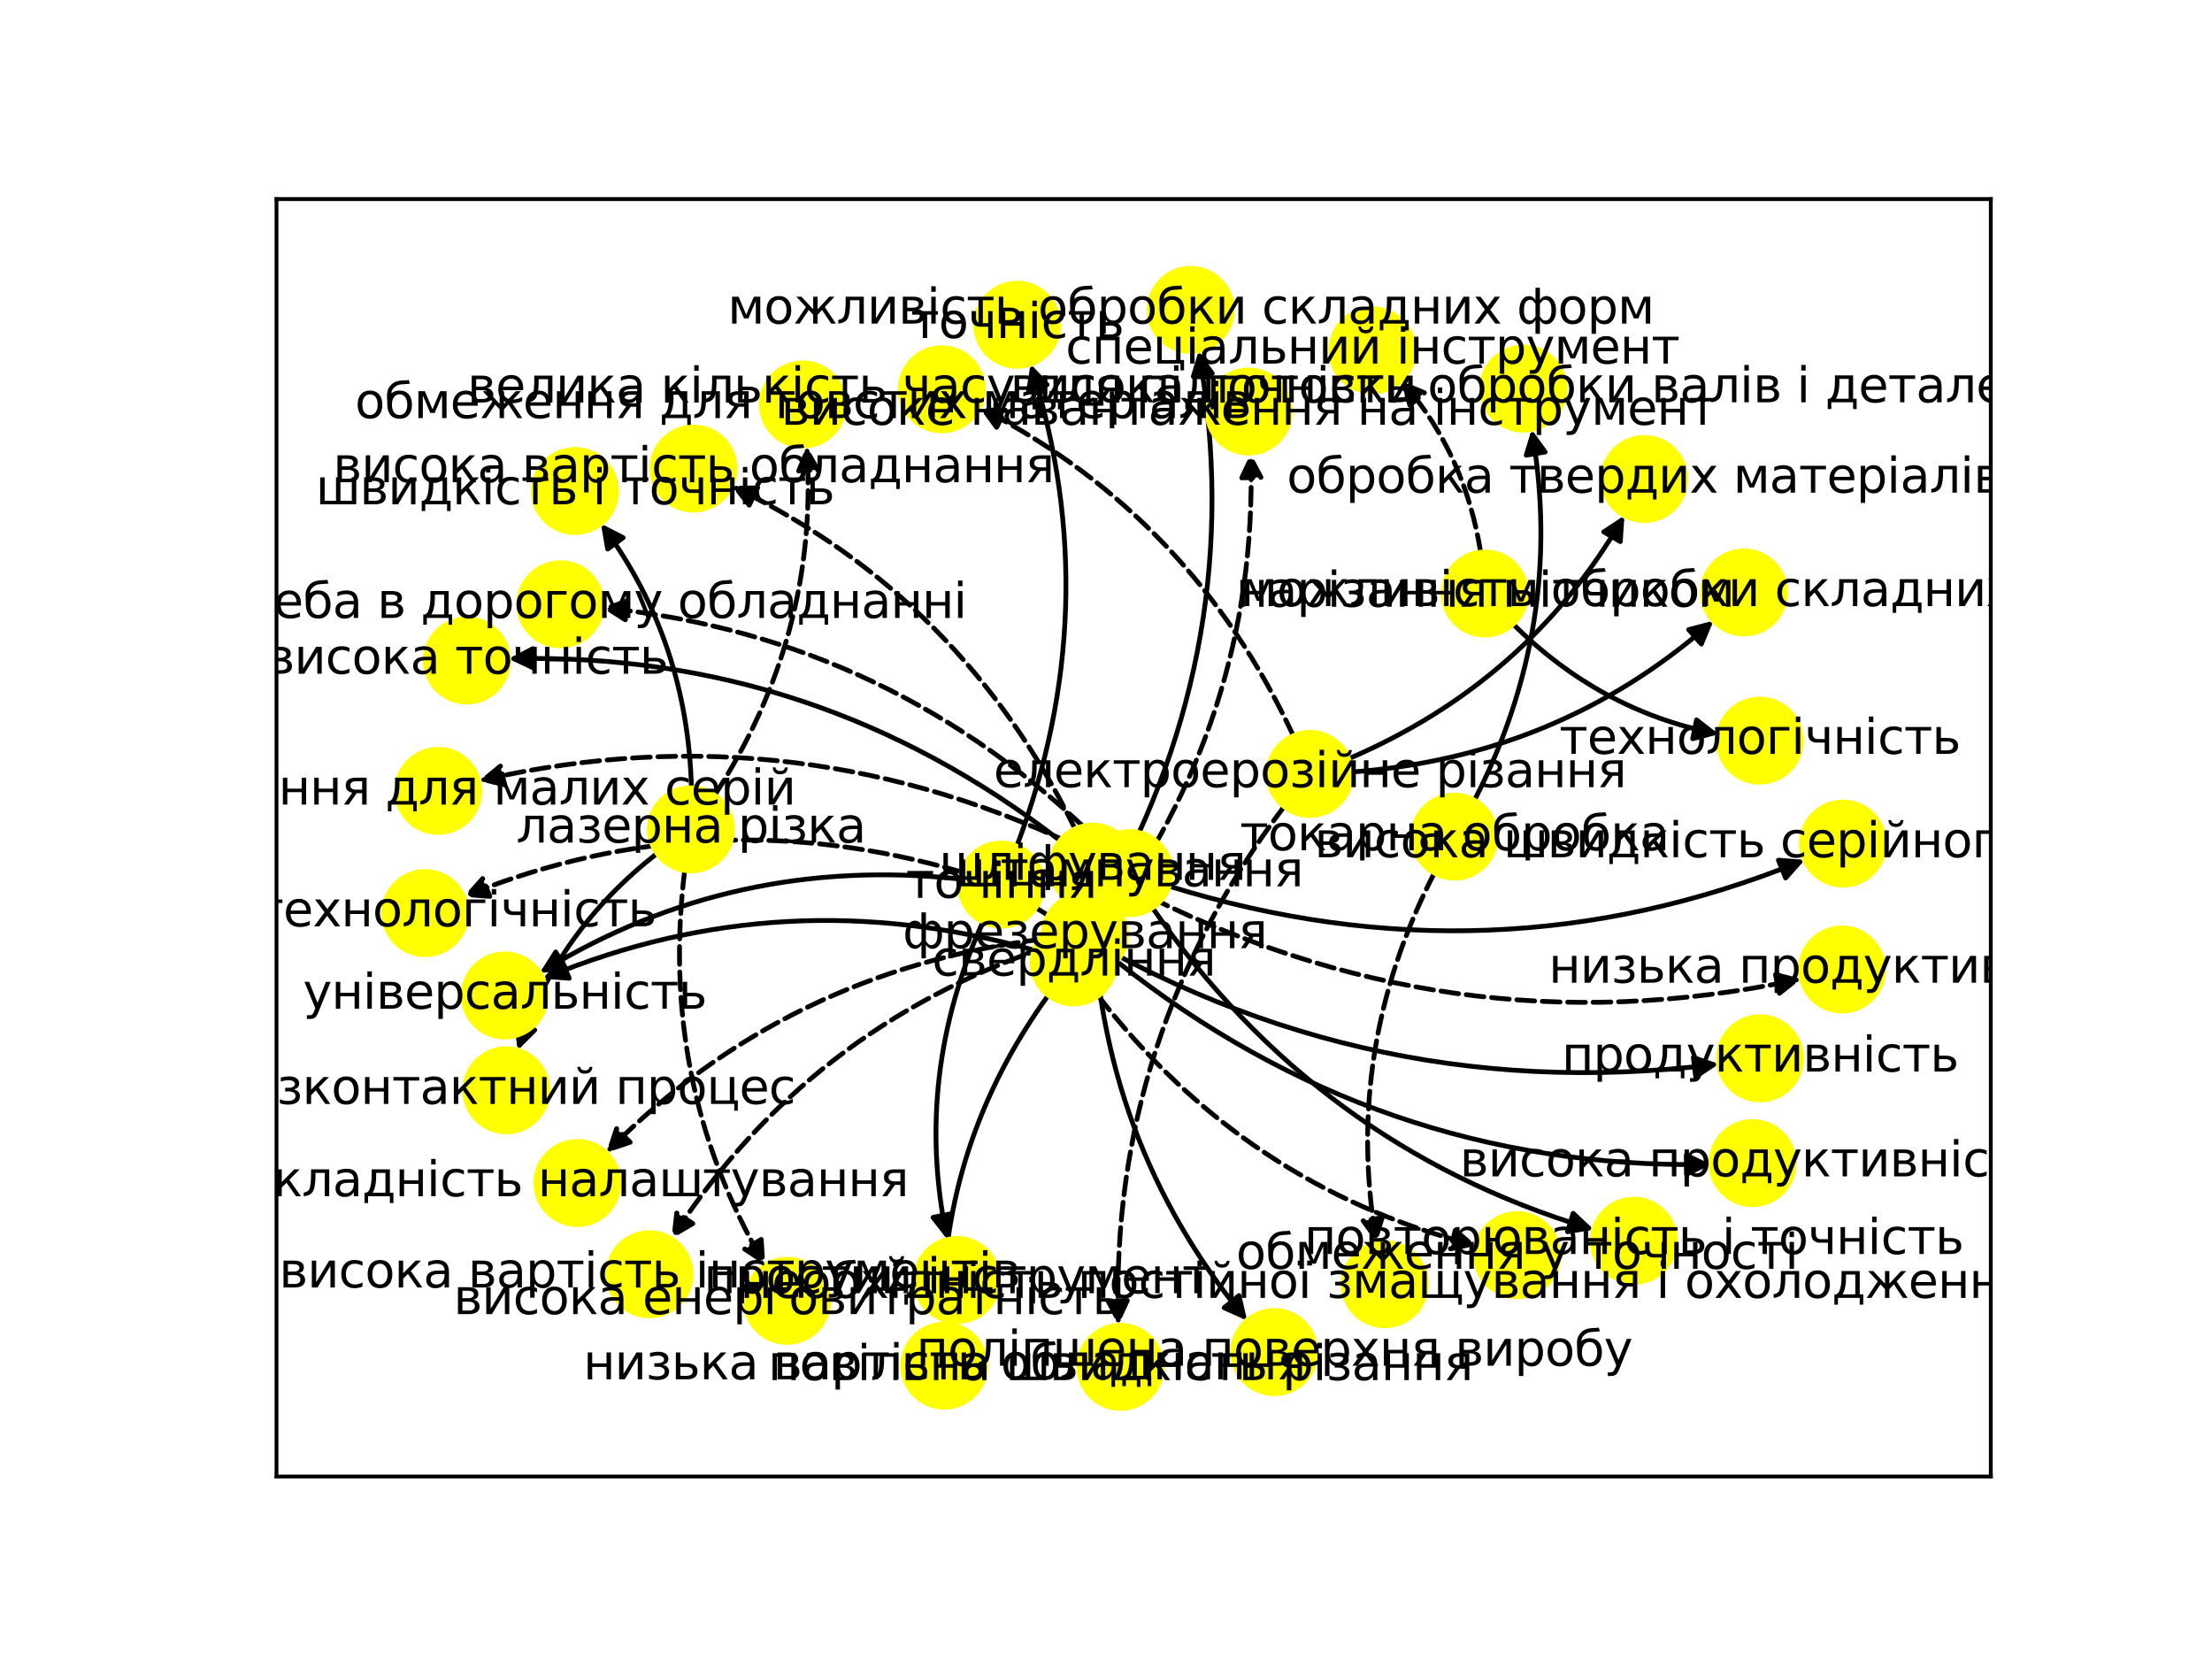 <?xml version="1.0" encoding="utf-8" standalone="no"?>
<!DOCTYPE svg PUBLIC "-//W3C//DTD SVG 1.1//EN"
  "http://www.w3.org/Graphics/SVG/1.1/DTD/svg11.dtd">
<svg xmlns:xlink="http://www.w3.org/1999/xlink" width="460.8pt" height="345.6pt" viewBox="0 0 460.8 345.6" xmlns="http://www.w3.org/2000/svg" version="1.1">
 <defs>
  <style type="text/css">*{stroke-linejoin: round; stroke-linecap: butt}</style>
 </defs>
 <g id="figure_1">
  <g id="patch_1">
   <path d="M 0 345.6 
L 460.8 345.6 
L 460.8 0 
L 0 0 
z
" style="fill: #ffffff"/>
  </g>
  <g id="axes_1">
   <g id="patch_2">
    <path d="M 57.6 307.584 
L 414.72 307.584 
L 414.72 41.472 
L 57.6 41.472 
z
" style="fill: #ffffff"/>
   </g>
   <g id="patch_3">
    <path d="M 204.746 192.046 
Q 190.411 223.946 197.123 257.129 
" clip-path="url(#p4988f35d69)" style="fill: none; stroke: #000000; stroke-linecap: round"/>
    <path d="M 198.29 252.812 
L 197.123 257.129 
L 194.369 253.605 
L 198.29 252.812 
z
" clip-path="url(#p4988f35d69)" style="stroke: #000000; stroke-linecap: round"/>
   </g>
   <g id="patch_4">
    <path d="M 211.823 176.252 
Q 230.543 126.544 215.022 76.916 
" clip-path="url(#p4988f35d69)" style="fill: none; stroke: #000000; stroke-linecap: round"/>
    <path d="M 214.307 81.331 
L 215.022 76.916 
L 218.125 80.137 
L 214.307 81.331 
z
" clip-path="url(#p4988f35d69)" style="stroke: #000000; stroke-linecap: round"/>
   </g>
   <g id="patch_5">
    <path d="M 215.776 189.081 
Q 281.063 230.991 356.97 221.794 
" clip-path="url(#p4988f35d69)" style="fill: none; stroke: #000000; stroke-linecap: round"/>
    <path d="M 352.759 220.29 
L 356.97 221.794 
L 353.24 224.261 
L 352.759 220.29 
z
" clip-path="url(#p4988f35d69)" style="stroke: #000000; stroke-linecap: round"/>
   </g>
   <g id="patch_6">
    <path d="M 199.987 183.119 
Q 152.897 178.071 113.384 202.095 
" clip-path="url(#p4988f35d69)" style="fill: none; stroke: #000000; stroke-linecap: round"/>
    <path d="M 117.841 201.725 
L 113.384 202.095 
L 115.763 198.308 
L 117.841 201.725 
z
" clip-path="url(#p4988f35d69)" style="stroke: #000000; stroke-linecap: round"/>
   </g>
   <g id="patch_7">
    <path d="M 315.206 130.02 
Q 333.193 147.894 356.948 152.724 
" clip-path="url(#p4988f35d69)" style="fill: none; stroke: #000000; stroke-linecap: round"/>
    <path d="M 353.426 149.967 
L 356.948 152.724 
L 352.629 153.887 
L 353.426 149.967 
z
" clip-path="url(#p4988f35d69)" style="stroke: #000000; stroke-linecap: round"/>
   </g>
   <g id="patch_8">
    <path d="M 232.666 200.274 
Q 287.02 243.452 355.314 242.593 
" clip-path="url(#p4988f35d69)" style="fill: none; stroke: #000000; stroke-linecap: round"/>
    <path d="M 351.289 240.643 
L 355.314 242.593 
L 351.339 244.643 
L 351.289 240.643 
z
" clip-path="url(#p4988f35d69)" style="stroke: #000000; stroke-linecap: round"/>
   </g>
   <g id="patch_9">
    <path d="M 230.347 187.277 
Q 260.061 133.566 249.886 74.167 
" clip-path="url(#p4988f35d69)" style="fill: none; stroke: #000000; stroke-linecap: round"/>
    <path d="M 248.59 78.447 
L 249.886 74.167 
L 252.533 77.772 
L 248.59 78.447 
z
" clip-path="url(#p4988f35d69)" style="stroke: #000000; stroke-linecap: round"/>
   </g>
   <g id="patch_10">
    <path d="M 215.401 197.938 
Q 163.215 183.245 114.117 203.458 
" clip-path="url(#p4988f35d69)" style="fill: none; stroke: #000000; stroke-linecap: round"/>
    <path d="M 118.577 203.785 
L 114.117 203.458 
L 117.054 200.086 
L 118.577 203.785 
z
" clip-path="url(#p4988f35d69)" style="stroke: #000000; stroke-linecap: round"/>
   </g>
   <g id="patch_11">
    <path d="M 218.375 207.333 
Q 196.215 238.001 196.395 274.719 
" clip-path="url(#p4988f35d69)" style="fill: none; stroke: #000000; stroke-linecap: round"/>
    <path d="M 198.375 270.709 
L 196.395 274.719 
L 194.375 270.729 
L 198.375 270.709 
z
" clip-path="url(#p4988f35d69)" style="stroke: #000000; stroke-linecap: round"/>
   </g>
   <g id="patch_12">
    <path d="M 220.809 175.094 
Q 170.043 135.901 107.038 137.21 
" clip-path="url(#p4988f35d69)" style="fill: none; stroke: #000000; stroke-linecap: round"/>
    <path d="M 111.079 139.126 
L 107.038 137.21 
L 110.996 135.127 
L 111.079 139.126 
z
" clip-path="url(#p4988f35d69)" style="stroke: #000000; stroke-linecap: round"/>
   </g>
   <g id="patch_13">
    <path d="M 227.593 189.193 
Q 229.096 237.625 259.088 274.248 
" clip-path="url(#p4988f35d69)" style="fill: none; stroke: #000000; stroke-linecap: round"/>
    <path d="M 258.101 269.886 
L 259.088 274.248 
L 255.007 272.421 
L 258.101 269.886 
z
" clip-path="url(#p4988f35d69)" style="stroke: #000000; stroke-linecap: round"/>
   </g>
   <g id="patch_14">
    <path d="M 136.876 177.784 
Q 116.184 193.912 108.223 217.734 
" clip-path="url(#p4988f35d69)" style="fill: none; stroke: #000000; stroke-linecap: round"/>
    <path d="M 111.388 214.574 
L 108.223 217.734 
L 107.594 213.306 
L 111.388 214.574 
z
" clip-path="url(#p4988f35d69)" style="stroke: #000000; stroke-linecap: round"/>
   </g>
   <g id="patch_15">
    <path d="M 144.04 164.104 
Q 143.203 133.639 125.836 109.968 
" clip-path="url(#p4988f35d69)" style="fill: none; stroke: #000000; stroke-linecap: round"/>
    <path d="M 126.59 114.377 
L 125.836 109.968 
L 129.815 112.01 
L 126.59 114.377 
z
" clip-path="url(#p4988f35d69)" style="stroke: #000000; stroke-linecap: round"/>
   </g>
   <g id="patch_16">
    <path d="M 280.927 158.068 
Q 318.023 142.213 337.834 108.361 
" clip-path="url(#p4988f35d69)" style="fill: none; stroke: #000000; stroke-linecap: round"/>
    <path d="M 334.088 110.803 
L 337.834 108.361 
L 337.54 112.823 
L 334.088 110.803 
z
" clip-path="url(#p4988f35d69)" style="stroke: #000000; stroke-linecap: round"/>
   </g>
   <g id="patch_17">
    <path d="M 281.513 160.836 
Q 324.495 157.654 356.113 130.036 
" clip-path="url(#p4988f35d69)" style="fill: none; stroke: #000000; stroke-linecap: round"/>
    <path d="M 351.785 131.161 
L 356.113 130.036 
L 354.417 134.173 
L 351.785 131.161 
z
" clip-path="url(#p4988f35d69)" style="stroke: #000000; stroke-linecap: round"/>
   </g>
   <g id="patch_18">
    <path d="M 240.091 189.108 
Q 274.322 238.725 330.955 255.829 
" clip-path="url(#p4988f35d69)" style="fill: none; stroke: #000000; stroke-linecap: round"/>
    <path d="M 327.705 252.758 
L 330.955 255.829 
L 326.548 256.587 
L 327.705 252.758 
z
" clip-path="url(#p4988f35d69)" style="stroke: #000000; stroke-linecap: round"/>
   </g>
   <g id="patch_19">
    <path d="M 243.555 184.604 
Q 310.739 205.464 374.934 179.546 
" clip-path="url(#p4988f35d69)" style="fill: none; stroke: #000000; stroke-linecap: round"/>
    <path d="M 370.477 179.189 
L 374.934 179.546 
L 371.974 182.898 
L 370.477 179.189 
z
" clip-path="url(#p4988f35d69)" style="stroke: #000000; stroke-linecap: round"/>
   </g>
   <g id="patch_20">
    <path d="M 307.165 166.696 
Q 325.904 130.043 319.255 90.552 
" clip-path="url(#p4988f35d69)" style="fill: none; stroke: #000000; stroke-linecap: round"/>
    <path d="M 317.947 94.829 
L 319.255 90.552 
L 321.891 94.165 
L 317.947 94.829 
z
" clip-path="url(#p4988f35d69)" style="stroke: #000000; stroke-linecap: round"/>
   </g>
   <g id="patch_21">
    <path d="M 200.32 181.655 
Q 147.542 166.272 97.579 186.376 
" clip-path="url(#p4988f35d69)" style="fill: none; stroke-dasharray: 3.7,1.6; stroke-dashoffset: 0; stroke: #000000; stroke-linecap: round"/>
    <path d="M 102.037 186.738 
L 97.579 186.376 
L 100.544 183.027 
L 102.037 186.738 
z
" clip-path="url(#p4988f35d69)" style="stroke-dasharray: 3.7,1.6; stroke-dashoffset: 0; stroke: #000000; stroke-linecap: round"/>
   </g>
   <g id="patch_22">
    <path d="M 308.443 115.03 
Q 305.218 94.796 292.609 80.091 
" clip-path="url(#p4988f35d69)" style="fill: none; stroke-dasharray: 3.7,1.6; stroke-dashoffset: 0; stroke: #000000; stroke-linecap: round"/>
    <path d="M 293.694 84.43 
L 292.609 80.091 
L 296.731 81.826 
L 293.694 84.43 
z
" clip-path="url(#p4988f35d69)" style="stroke-dasharray: 3.7,1.6; stroke-dashoffset: 0; stroke: #000000; stroke-linecap: round"/>
   </g>
   <g id="patch_23">
    <path d="M 217.738 197.369 
Q 168.371 214.349 140.471 257.146 
" clip-path="url(#p4988f35d69)" style="fill: none; stroke-dasharray: 3.7,1.6; stroke-dashoffset: 0; stroke: #000000; stroke-linecap: round"/>
    <path d="M 144.331 254.887 
L 140.471 257.146 
L 140.98 252.703 
L 144.331 254.887 
z
" clip-path="url(#p4988f35d69)" style="stroke-dasharray: 3.7,1.6; stroke-dashoffset: 0; stroke: #000000; stroke-linecap: round"/>
   </g>
   <g id="patch_24">
    <path d="M 217.372 195.609 
Q 164.13 202.177 127.04 239.374 
" clip-path="url(#p4988f35d69)" style="fill: none; stroke-dasharray: 3.7,1.6; stroke-dashoffset: 0; stroke: #000000; stroke-linecap: round"/>
    <path d="M 131.281 237.953 
L 127.04 239.374 
L 128.448 235.129 
L 131.281 237.953 
z
" clip-path="url(#p4988f35d69)" style="stroke-dasharray: 3.7,1.6; stroke-dashoffset: 0; stroke: #000000; stroke-linecap: round"/>
   </g>
   <g id="patch_25">
    <path d="M 229.019 193.666 
Q 261.969 149.479 260.585 95.494 
" clip-path="url(#p4988f35d69)" style="fill: none; stroke-dasharray: 3.7,1.6; stroke-dashoffset: 0; stroke: #000000; stroke-linecap: round"/>
    <path d="M 258.688 99.544 
L 260.585 95.494 
L 262.687 99.442 
L 258.688 99.544 
z
" clip-path="url(#p4988f35d69)" style="stroke-dasharray: 3.7,1.6; stroke-dashoffset: 0; stroke: #000000; stroke-linecap: round"/>
   </g>
   <g id="patch_26">
    <path d="M 228.792 207.469 
Q 259.323 246.941 306.533 259.227 
" clip-path="url(#p4988f35d69)" style="fill: none; stroke-dasharray: 3.7,1.6; stroke-dashoffset: 0; stroke: #000000; stroke-linecap: round"/>
    <path d="M 303.166 256.284 
L 306.533 259.227 
L 302.158 260.155 
L 303.166 256.284 
z
" clip-path="url(#p4988f35d69)" style="stroke-dasharray: 3.7,1.6; stroke-dashoffset: 0; stroke: #000000; stroke-linecap: round"/>
   </g>
   <g id="patch_27">
    <path d="M 223.947 172.661 
Q 200.465 124.593 153.357 101.694 
" clip-path="url(#p4988f35d69)" style="fill: none; stroke-dasharray: 3.7,1.6; stroke-dashoffset: 0; stroke: #000000; stroke-linecap: round"/>
    <path d="M 156.08 105.241 
L 153.357 101.694 
L 157.829 101.644 
L 156.08 105.241 
z
" clip-path="url(#p4988f35d69)" style="stroke-dasharray: 3.7,1.6; stroke-dashoffset: 0; stroke: #000000; stroke-linecap: round"/>
   </g>
   <g id="patch_28">
    <path d="M 235.162 184.676 
Q 301.773 219.437 374.193 204.139 
" clip-path="url(#p4988f35d69)" style="fill: none; stroke-dasharray: 3.7,1.6; stroke-dashoffset: 0; stroke: #000000; stroke-linecap: round"/>
    <path d="M 369.866 203.009 
L 374.193 204.139 
L 370.693 206.923 
L 369.866 203.009 
z
" clip-path="url(#p4988f35d69)" style="stroke-dasharray: 3.7,1.6; stroke-dashoffset: 0; stroke: #000000; stroke-linecap: round"/>
   </g>
   <g id="patch_29">
    <path d="M 142.633 181.329 
Q 137.232 225.29 158.853 262.66 
" clip-path="url(#p4988f35d69)" style="fill: none; stroke-dasharray: 3.7,1.6; stroke-dashoffset: 0; stroke: #000000; stroke-linecap: round"/>
    <path d="M 158.581 258.196 
L 158.853 262.66 
L 155.118 260.199 
L 158.581 258.196 
z
" clip-path="url(#p4988f35d69)" style="stroke-dasharray: 3.7,1.6; stroke-dashoffset: 0; stroke: #000000; stroke-linecap: round"/>
   </g>
   <g id="patch_30">
    <path d="M 148.878 165.655 
Q 170.435 132.42 168.124 93.994 
" clip-path="url(#p4988f35d69)" style="fill: none; stroke-dasharray: 3.7,1.6; stroke-dashoffset: 0; stroke: #000000; stroke-linecap: round"/>
    <path d="M 166.368 98.107 
L 168.124 93.994 
L 170.361 97.867 
L 166.368 98.107 
z
" clip-path="url(#p4988f35d69)" style="stroke-dasharray: 3.7,1.6; stroke-dashoffset: 0; stroke: #000000; stroke-linecap: round"/>
   </g>
   <g id="patch_31">
    <path d="M 267.5 168.019 
Q 231.329 216.016 232.951 274.976 
" clip-path="url(#p4988f35d69)" style="fill: none; stroke-dasharray: 3.7,1.6; stroke-dashoffset: 0; stroke: #000000; stroke-linecap: round"/>
    <path d="M 234.84 270.922 
L 232.951 274.976 
L 230.842 271.032 
L 234.84 270.922 
z
" clip-path="url(#p4988f35d69)" style="stroke-dasharray: 3.7,1.6; stroke-dashoffset: 0; stroke: #000000; stroke-linecap: round"/>
   </g>
   <g id="patch_32">
    <path d="M 269.425 153.273 
Q 248.381 107.906 204.978 85.396 
" clip-path="url(#p4988f35d69)" style="fill: none; stroke-dasharray: 3.7,1.6; stroke-dashoffset: 0; stroke: #000000; stroke-linecap: round"/>
    <path d="M 207.609 89.013 
L 204.978 85.396 
L 209.45 85.462 
L 207.609 89.013 
z
" clip-path="url(#p4988f35d69)" style="stroke-dasharray: 3.7,1.6; stroke-dashoffset: 0; stroke: #000000; stroke-linecap: round"/>
   </g>
   <g id="patch_33">
    <path d="M 229.299 175.661 
Q 185.942 132.916 126.498 126.711 
" clip-path="url(#p4988f35d69)" style="fill: none; stroke-dasharray: 3.7,1.6; stroke-dashoffset: 0; stroke: #000000; stroke-linecap: round"/>
    <path d="M 130.268 129.115 
L 126.498 126.711 
L 130.684 125.137 
L 130.268 129.115 
z
" clip-path="url(#p4988f35d69)" style="stroke-dasharray: 3.7,1.6; stroke-dashoffset: 0; stroke: #000000; stroke-linecap: round"/>
   </g>
   <g id="patch_34">
    <path d="M 227.646 177.881 
Q 166.371 147.548 100.785 162.429 
" clip-path="url(#p4988f35d69)" style="fill: none; stroke-dasharray: 3.7,1.6; stroke-dashoffset: 0; stroke: #000000; stroke-linecap: round"/>
    <path d="M 105.128 163.494 
L 100.785 162.429 
L 104.243 159.594 
L 105.128 163.494 
z
" clip-path="url(#p4988f35d69)" style="stroke-dasharray: 3.7,1.6; stroke-dashoffset: 0; stroke: #000000; stroke-linecap: round"/>
   </g>
   <g id="patch_35">
    <path d="M 298.799 181.865 
Q 280.025 218.464 286.613 257.934 
" clip-path="url(#p4988f35d69)" style="fill: none; stroke-dasharray: 3.7,1.6; stroke-dashoffset: 0; stroke: #000000; stroke-linecap: round"/>
    <path d="M 287.927 253.659 
L 286.613 257.934 
L 283.982 254.317 
L 287.927 253.659 
z
" clip-path="url(#p4988f35d69)" style="stroke-dasharray: 3.7,1.6; stroke-dashoffset: 0; stroke: #000000; stroke-linecap: round"/>
   </g>
   <g id="matplotlib.axis_1">
    <g id="xtick_1"/>
    <g id="xtick_2"/>
    <g id="xtick_3"/>
    <g id="xtick_4"/>
    <g id="xtick_5"/>
   </g>
   <g id="matplotlib.axis_2">
    <g id="ytick_1"/>
    <g id="ytick_2"/>
    <g id="ytick_3"/>
    <g id="ytick_4"/>
    <g id="ytick_5"/>
   </g>
   <g id="PathCollection_1">
    <defs>
     <path id="m60b88327a3" d="M 0 8.66 
C 2.297 8.66 4.5 7.748 6.124 6.124 
C 7.748 4.5 8.66 2.297 8.66 0 
C 8.66 -2.297 7.748 -4.5 6.124 -6.124 
C 4.5 -7.748 2.297 -8.66 0 -8.66 
C -2.297 -8.66 -4.5 -7.748 -6.124 -6.124 
C -7.748 -4.5 -8.66 -2.297 -8.66 0 
C -8.66 2.297 -7.748 4.5 -6.124 6.124 
C -4.5 7.748 -2.297 8.66 0 8.66 
z
" style="stroke: #ffff00"/>
    </defs>
    <g clip-path="url(#p4988f35d69)">
     <use xlink:href="#m60b88327a3" x="208.572" y="184.277" style="fill: #ffff00; stroke: #ffff00"/>
     <use xlink:href="#m60b88327a3" x="199.358" y="266.643" style="fill: #ffff00; stroke: #ffff00"/>
     <use xlink:href="#m60b88327a3" x="211.901" y="67.653" style="fill: #ffff00; stroke: #ffff00"/>
     <use xlink:href="#m60b88327a3" x="309.347" y="123.641" style="fill: #ffff00; stroke: #ffff00"/>
     <use xlink:href="#m60b88327a3" x="285.901" y="72.98" style="fill: #ffff00; stroke: #ffff00"/>
     <use xlink:href="#m60b88327a3" x="366.597" y="154.284" style="fill: #ffff00; stroke: #ffff00"/>
     <use xlink:href="#m60b88327a3" x="366.655" y="220.468" style="fill: #ffff00; stroke: #ffff00"/>
     <use xlink:href="#m60b88327a3" x="105.154" y="207.375" style="fill: #ffff00; stroke: #ffff00"/>
     <use xlink:href="#m60b88327a3" x="88.59" y="190.217" style="fill: #ffff00; stroke: #ffff00"/>
     <use xlink:href="#m60b88327a3" x="225.994" y="194.759" style="fill: #ffff00; stroke: #ffff00"/>
     <use xlink:href="#m60b88327a3" x="365.087" y="242.302" style="fill: #ffff00; stroke: #ffff00"/>
     <use xlink:href="#m60b88327a3" x="248.051" y="64.564" style="fill: #ffff00; stroke: #ffff00"/>
     <use xlink:href="#m60b88327a3" x="135.314" y="265.453" style="fill: #ffff00; stroke: #ffff00"/>
     <use xlink:href="#m60b88327a3" x="120.289" y="246.444" style="fill: #ffff00; stroke: #ffff00"/>
     <use xlink:href="#m60b88327a3" x="223.675" y="200.486" style="fill: #ffff00; stroke: #ffff00"/>
     <use xlink:href="#m60b88327a3" x="260.128" y="85.73" style="fill: #ffff00; stroke: #ffff00"/>
     <use xlink:href="#m60b88327a3" x="316.053" y="261.472" style="fill: #ffff00; stroke: #ffff00"/>
     <use xlink:href="#m60b88327a3" x="196.728" y="284.492" style="fill: #ffff00; stroke: #ffff00"/>
     <use xlink:href="#m60b88327a3" x="227.556" y="180.53" style="fill: #ffff00; stroke: #ffff00"/>
     <use xlink:href="#m60b88327a3" x="97.271" y="137.593" style="fill: #ffff00; stroke: #ffff00"/>
     <use xlink:href="#m60b88327a3" x="265.461" y="281.665" style="fill: #ffff00; stroke: #ffff00"/>
     <use xlink:href="#m60b88327a3" x="144.475" y="97.612" style="fill: #ffff00; stroke: #ffff00"/>
     <use xlink:href="#m60b88327a3" x="383.73" y="201.965" style="fill: #ffff00; stroke: #ffff00"/>
     <use xlink:href="#m60b88327a3" x="143.936" y="172.768" style="fill: #ffff00; stroke: #ffff00"/>
     <use xlink:href="#m60b88327a3" x="163.963" y="270.994" style="fill: #ffff00; stroke: #ffff00"/>
     <use xlink:href="#m60b88327a3" x="167.263" y="84.254" style="fill: #ffff00; stroke: #ffff00"/>
     <use xlink:href="#m60b88327a3" x="105.49" y="227.124" style="fill: #ffff00; stroke: #ffff00"/>
     <use xlink:href="#m60b88327a3" x="119.78" y="102.291" style="fill: #ffff00; stroke: #ffff00"/>
     <use xlink:href="#m60b88327a3" x="272.864" y="161.22" style="fill: #ffff00; stroke: #ffff00"/>
     <use xlink:href="#m60b88327a3" x="342.537" y="99.789" style="fill: #ffff00; stroke: #ffff00"/>
     <use xlink:href="#m60b88327a3" x="363.305" y="123.414" style="fill: #ffff00; stroke: #ffff00"/>
     <use xlink:href="#m60b88327a3" x="233.411" y="284.74" style="fill: #ffff00; stroke: #ffff00"/>
     <use xlink:href="#m60b88327a3" x="196.197" y="81.095" style="fill: #ffff00; stroke: #ffff00"/>
     <use xlink:href="#m60b88327a3" x="235.334" y="181.877" style="fill: #ffff00; stroke: #ffff00"/>
     <use xlink:href="#m60b88327a3" x="116.757" y="125.884" style="fill: #ffff00; stroke: #ffff00"/>
     <use xlink:href="#m60b88327a3" x="91.286" y="164.759" style="fill: #ffff00; stroke: #ffff00"/>
     <use xlink:href="#m60b88327a3" x="340.366" y="258.472" style="fill: #ffff00; stroke: #ffff00"/>
     <use xlink:href="#m60b88327a3" x="383.936" y="175.732" style="fill: #ffff00; stroke: #ffff00"/>
     <use xlink:href="#m60b88327a3" x="302.987" y="174.283" style="fill: #ffff00; stroke: #ffff00"/>
     <use xlink:href="#m60b88327a3" x="317.369" y="80.957" style="fill: #ffff00; stroke: #ffff00"/>
     <use xlink:href="#m60b88327a3" x="288.485" y="267.531" style="fill: #ffff00; stroke: #ffff00"/>
    </g>
   </g>
   <g id="patch_36">
    <path d="M 57.6 307.584 
L 57.6 41.472 
" style="fill: none; stroke: #000000; stroke-width: 0.8; stroke-linejoin: miter; stroke-linecap: square"/>
   </g>
   <g id="patch_37">
    <path d="M 414.72 307.584 
L 414.72 41.472 
" style="fill: none; stroke: #000000; stroke-width: 0.8; stroke-linejoin: miter; stroke-linecap: square"/>
   </g>
   <g id="patch_38">
    <path d="M 57.6 307.584 
L 414.72 307.584 
" style="fill: none; stroke: #000000; stroke-width: 0.8; stroke-linejoin: miter; stroke-linecap: square"/>
   </g>
   <g id="patch_39">
    <path d="M 57.6 41.472 
L 414.72 41.472 
" style="fill: none; stroke: #000000; stroke-width: 0.8; stroke-linejoin: miter; stroke-linecap: square"/>
   </g>
   <g id="text_1">
    <g clip-path="url(#p4988f35d69)">
     <!-- точіння -->
     <g transform="translate(188.712 187.036)scale(0.1 -0.1)">
      <defs>
       <path id="DejaVuSans-442" d="M 188 3500 
L 3541 3500 
L 3541 3041 
L 2147 3041 
L 2147 0 
L 1581 0 
L 1581 3041 
L 188 3041 
L 188 3500 
z
" transform="scale(0.016)"/>
       <path id="DejaVuSans-43e" d="M 1959 3097 
Q 1497 3097 1228 2736 
Q 959 2375 959 1747 
Q 959 1119 1226 758 
Q 1494 397 1959 397 
Q 2419 397 2687 759 
Q 2956 1122 2956 1747 
Q 2956 2369 2687 2733 
Q 2419 3097 1959 3097 
z
M 1959 3584 
Q 2709 3584 3137 3096 
Q 3566 2609 3566 1747 
Q 3566 888 3137 398 
Q 2709 -91 1959 -91 
Q 1206 -91 779 398 
Q 353 888 353 1747 
Q 353 2609 779 3096 
Q 1206 3584 1959 3584 
z
" transform="scale(0.016)"/>
       <path id="DejaVuSans-447" d="M 2625 0 
L 2625 1472 
L 1553 1472 
Q 1075 1472 756 1769 
Q 469 2038 469 2613 
L 469 3500 
L 1044 3500 
L 1044 2666 
Q 1044 2300 1206 2116 
Q 1372 1931 1697 1931 
L 2625 1931 
L 2625 3500 
L 3200 3500 
L 3200 0 
L 2625 0 
z
" transform="scale(0.016)"/>
       <path id="DejaVuSans-456" d="M 603 3500 
L 1178 3500 
L 1178 0 
L 603 0 
L 603 3500 
z
M 603 4863 
L 1178 4863 
L 1178 4134 
L 603 4134 
L 603 4863 
z
" transform="scale(0.016)"/>
       <path id="DejaVuSans-43d" d="M 581 3500 
L 1159 3500 
L 1159 2072 
L 3025 2072 
L 3025 3500 
L 3603 3500 
L 3603 0 
L 3025 0 
L 3025 1613 
L 1159 1613 
L 1159 0 
L 581 0 
L 581 3500 
z
" transform="scale(0.016)"/>
       <path id="DejaVuSans-44f" d="M 1181 2491 
Q 1181 2231 1381 2084 
Q 1581 1938 1953 1938 
L 2728 1938 
L 2728 3041 
L 1953 3041 
Q 1581 3041 1381 2897 
Q 1181 2753 1181 2491 
z
M 363 0 
L 1431 1534 
Q 1069 1616 828 1830 
Q 588 2044 588 2491 
Q 588 2997 923 3248 
Q 1259 3500 1938 3500 
L 3306 3500 
L 3306 0 
L 2728 0 
L 2728 1478 
L 2013 1478 
L 981 0 
L 363 0 
z
" transform="scale(0.016)"/>
      </defs>
      <use xlink:href="#DejaVuSans-442"/>
      <use xlink:href="#DejaVuSans-43e" x="58.252"/>
      <use xlink:href="#DejaVuSans-447" x="119.434"/>
      <use xlink:href="#DejaVuSans-456" x="178.516"/>
      <use xlink:href="#DejaVuSans-43d" x="206.299"/>
      <use xlink:href="#DejaVuSans-43d" x="271.68"/>
      <use xlink:href="#DejaVuSans-44f" x="337.061"/>
     </g>
    </g>
   </g>
   <g id="text_2">
    <g clip-path="url(#p4988f35d69)">
     <!-- простий інструмент -->
     <g transform="translate(146.623 269.402)scale(0.1 -0.1)">
      <defs>
       <path id="DejaVuSans-43f" d="M 3603 3500 
L 3603 0 
L 3025 0 
L 3025 3041 
L 1159 3041 
L 1159 0 
L 581 0 
L 581 3500 
L 3603 3500 
z
" transform="scale(0.016)"/>
       <path id="DejaVuSans-440" d="M 1159 525 
L 1159 -1331 
L 581 -1331 
L 581 3500 
L 1159 3500 
L 1159 2969 
Q 1341 3281 1617 3432 
Q 1894 3584 2278 3584 
Q 2916 3584 3314 3078 
Q 3713 2572 3713 1747 
Q 3713 922 3314 415 
Q 2916 -91 2278 -91 
Q 1894 -91 1617 61 
Q 1341 213 1159 525 
z
M 3116 1747 
Q 3116 2381 2855 2742 
Q 2594 3103 2138 3103 
Q 1681 3103 1420 2742 
Q 1159 2381 1159 1747 
Q 1159 1113 1420 752 
Q 1681 391 2138 391 
Q 2594 391 2855 752 
Q 3116 1113 3116 1747 
z
" transform="scale(0.016)"/>
       <path id="DejaVuSans-441" d="M 3122 3366 
L 3122 2828 
Q 2878 2963 2633 3030 
Q 2388 3097 2138 3097 
Q 1578 3097 1268 2742 
Q 959 2388 959 1747 
Q 959 1106 1268 751 
Q 1578 397 2138 397 
Q 2388 397 2633 464 
Q 2878 531 3122 666 
L 3122 134 
Q 2881 22 2623 -34 
Q 2366 -91 2075 -91 
Q 1284 -91 818 406 
Q 353 903 353 1747 
Q 353 2603 823 3093 
Q 1294 3584 2113 3584 
Q 2378 3584 2631 3529 
Q 2884 3475 3122 3366 
z
" transform="scale(0.016)"/>
       <path id="DejaVuSans-438" d="M 3578 3500 
L 3578 0 
L 3006 0 
L 3006 2809 
L 1319 0 
L 581 0 
L 581 3500 
L 1153 3500 
L 1153 697 
L 2838 3500 
L 3578 3500 
z
" transform="scale(0.016)"/>
       <path id="DejaVuSans-439" d="M 3578 3500 
L 3578 0 
L 3006 0 
L 3006 2809 
L 1319 0 
L 581 0 
L 581 3500 
L 1153 3500 
L 1153 697 
L 2838 3500 
L 3578 3500 
z
M 1102 4833 
L 1471 4833 
Q 1505 4599 1656 4481 
Q 1808 4364 2080 4364 
Q 2349 4364 2499 4480 
Q 2649 4596 2689 4833 
L 3058 4833 
Q 3027 4386 2780 4161 
Q 2533 3936 2080 3936 
Q 1627 3936 1380 4161 
Q 1133 4386 1102 4833 
z
" transform="scale(0.016)"/>
       <path id="DejaVuSans-20" transform="scale(0.016)"/>
       <path id="DejaVuSans-443" d="M 2059 -325 
Q 1816 -950 1584 -1140 
Q 1353 -1331 966 -1331 
L 506 -1331 
L 506 -850 
L 844 -850 
Q 1081 -850 1212 -737 
Q 1344 -625 1503 -206 
L 1606 56 
L 191 3500 
L 800 3500 
L 1894 763 
L 2988 3500 
L 3597 3500 
L 2059 -325 
z
" transform="scale(0.016)"/>
       <path id="DejaVuSans-43c" d="M 581 3500 
L 1422 3500 
L 2416 1156 
L 3413 3500 
L 4247 3500 
L 4247 0 
L 3669 0 
L 3669 2950 
L 2703 672 
L 2128 672 
L 1159 2950 
L 1159 0 
L 581 0 
L 581 3500 
z
" transform="scale(0.016)"/>
       <path id="DejaVuSans-435" d="M 3597 1894 
L 3597 1613 
L 953 1613 
Q 991 1019 1311 708 
Q 1631 397 2203 397 
Q 2534 397 2845 478 
Q 3156 559 3463 722 
L 3463 178 
Q 3153 47 2828 -22 
Q 2503 -91 2169 -91 
Q 1331 -91 842 396 
Q 353 884 353 1716 
Q 353 2575 817 3079 
Q 1281 3584 2069 3584 
Q 2775 3584 3186 3129 
Q 3597 2675 3597 1894 
z
M 3022 2063 
Q 3016 2534 2758 2815 
Q 2500 3097 2075 3097 
Q 1594 3097 1305 2825 
Q 1016 2553 972 2059 
L 3022 2063 
z
" transform="scale(0.016)"/>
      </defs>
      <use xlink:href="#DejaVuSans-43f"/>
      <use xlink:href="#DejaVuSans-440" x="65.381"/>
      <use xlink:href="#DejaVuSans-43e" x="128.857"/>
      <use xlink:href="#DejaVuSans-441" x="190.039"/>
      <use xlink:href="#DejaVuSans-442" x="245.02"/>
      <use xlink:href="#DejaVuSans-438" x="303.271"/>
      <use xlink:href="#DejaVuSans-439" x="368.262"/>
      <use xlink:href="#DejaVuSans-20" x="433.252"/>
      <use xlink:href="#DejaVuSans-456" x="465.039"/>
      <use xlink:href="#DejaVuSans-43d" x="492.822"/>
      <use xlink:href="#DejaVuSans-441" x="558.203"/>
      <use xlink:href="#DejaVuSans-442" x="613.184"/>
      <use xlink:href="#DejaVuSans-440" x="671.436"/>
      <use xlink:href="#DejaVuSans-443" x="734.912"/>
      <use xlink:href="#DejaVuSans-43c" x="794.092"/>
      <use xlink:href="#DejaVuSans-435" x="869.531"/>
      <use xlink:href="#DejaVuSans-43d" x="931.055"/>
      <use xlink:href="#DejaVuSans-442" x="996.436"/>
     </g>
    </g>
   </g>
   <g id="text_3">
    <g clip-path="url(#p4988f35d69)">
     <!-- точність -->
     <g transform="translate(189.709 70.413)scale(0.1 -0.1)">
      <defs>
       <path id="DejaVuSans-44c" d="M 2781 1038 
Q 2781 1319 2576 1466 
Q 2372 1613 1978 1613 
L 1159 1613 
L 1159 459 
L 1978 459 
Q 2372 459 2576 607 
Q 2781 756 2781 1038 
z
M 581 3500 
L 1159 3500 
L 1159 2072 
L 2003 2072 
Q 2672 2072 3033 1817 
Q 3394 1563 3394 1038 
Q 3394 513 3033 256 
Q 2672 0 2003 0 
L 581 0 
L 581 3500 
z
" transform="scale(0.016)"/>
      </defs>
      <use xlink:href="#DejaVuSans-442"/>
      <use xlink:href="#DejaVuSans-43e" x="58.252"/>
      <use xlink:href="#DejaVuSans-447" x="119.434"/>
      <use xlink:href="#DejaVuSans-43d" x="178.516"/>
      <use xlink:href="#DejaVuSans-456" x="243.896"/>
      <use xlink:href="#DejaVuSans-441" x="271.68"/>
      <use xlink:href="#DejaVuSans-442" x="326.66"/>
      <use xlink:href="#DejaVuSans-44c" x="384.912"/>
     </g>
    </g>
   </g>
   <g id="text_4">
    <g clip-path="url(#p4988f35d69)">
     <!-- нарізання мітчиком -->
     <g transform="translate(257.465 126.4)scale(0.1 -0.1)">
      <defs>
       <path id="DejaVuSans-430" d="M 2194 1759 
Q 1497 1759 1228 1600 
Q 959 1441 959 1056 
Q 959 750 1161 570 
Q 1363 391 1709 391 
Q 2188 391 2477 730 
Q 2766 1069 2766 1631 
L 2766 1759 
L 2194 1759 
z
M 3341 1997 
L 3341 0 
L 2766 0 
L 2766 531 
Q 2569 213 2275 61 
Q 1981 -91 1556 -91 
Q 1019 -91 701 211 
Q 384 513 384 1019 
Q 384 1609 779 1909 
Q 1175 2209 1959 2209 
L 2766 2209 
L 2766 2266 
Q 2766 2663 2505 2880 
Q 2244 3097 1772 3097 
Q 1472 3097 1187 3025 
Q 903 2953 641 2809 
L 641 3341 
Q 956 3463 1253 3523 
Q 1550 3584 1831 3584 
Q 2591 3584 2966 3190 
Q 3341 2797 3341 1997 
z
" transform="scale(0.016)"/>
       <path id="DejaVuSans-437" d="M 2206 1888 
Q 2594 1813 2809 1584 
Q 3025 1356 3025 1019 
Q 3025 478 2622 193 
Q 2219 -91 1475 -91 
Q 1225 -91 961 -47 
Q 697 -3 416 84 
L 416 619 
Q 638 503 903 445 
Q 1169 388 1459 388 
Q 1931 388 2195 563 
Q 2459 738 2459 1019 
Q 2459 1294 2225 1461 
Q 1991 1628 1563 1628 
L 1100 1628 
L 1100 2103 
L 1584 2103 
Q 1947 2103 2158 2242 
Q 2369 2381 2369 2600 
Q 2369 2800 2151 2944 
Q 1934 3088 1563 3088 
Q 1341 3088 1089 3047 
Q 838 3006 534 2916 
L 534 3438 
Q 841 3513 1106 3550 
Q 1372 3588 1609 3588 
Q 2222 3588 2576 3342 
Q 2931 3097 2931 2656 
Q 2931 2366 2743 2164 
Q 2556 1963 2206 1888 
z
" transform="scale(0.016)"/>
       <path id="DejaVuSans-43a" d="M 581 3500 
L 1153 3500 
L 1153 1856 
L 2775 3500 
L 3481 3500 
L 2144 2147 
L 3653 0 
L 3009 0 
L 1769 1766 
L 1153 1141 
L 1153 0 
L 581 0 
L 581 3500 
z
" transform="scale(0.016)"/>
      </defs>
      <use xlink:href="#DejaVuSans-43d"/>
      <use xlink:href="#DejaVuSans-430" x="65.381"/>
      <use xlink:href="#DejaVuSans-440" x="126.66"/>
      <use xlink:href="#DejaVuSans-456" x="190.137"/>
      <use xlink:href="#DejaVuSans-437" x="217.92"/>
      <use xlink:href="#DejaVuSans-430" x="271.094"/>
      <use xlink:href="#DejaVuSans-43d" x="332.373"/>
      <use xlink:href="#DejaVuSans-43d" x="397.754"/>
      <use xlink:href="#DejaVuSans-44f" x="463.135"/>
      <use xlink:href="#DejaVuSans-20" x="523.291"/>
      <use xlink:href="#DejaVuSans-43c" x="555.078"/>
      <use xlink:href="#DejaVuSans-456" x="630.518"/>
      <use xlink:href="#DejaVuSans-442" x="658.301"/>
      <use xlink:href="#DejaVuSans-447" x="716.553"/>
      <use xlink:href="#DejaVuSans-438" x="775.635"/>
      <use xlink:href="#DejaVuSans-43a" x="840.625"/>
      <use xlink:href="#DejaVuSans-43e" x="901.025"/>
      <use xlink:href="#DejaVuSans-43c" x="962.207"/>
     </g>
    </g>
   </g>
   <g id="text_5">
    <g clip-path="url(#p4988f35d69)">
     <!-- спеціальний інструмент -->
     <g transform="translate(221.968 75.74)scale(0.1 -0.1)">
      <defs>
       <path id="DejaVuSans-446" d="M 3603 0 
L 581 0 
L 581 3500 
L 1159 3500 
L 1159 459 
L 3025 459 
L 3025 3500 
L 3603 3500 
L 3603 459 
L 4063 459 
L 4063 -884 
L 3603 -884 
L 3603 0 
z
" transform="scale(0.016)"/>
       <path id="DejaVuSans-43b" d="M 238 0 
L 238 478 
Q 806 566 981 959 
Q 1194 1513 1194 2928 
L 1194 3500 
L 3559 3500 
L 3559 0 
L 2984 0 
L 2984 3041 
L 1769 3041 
L 1769 2694 
Q 1769 1344 1494 738 
Q 1200 91 238 0 
z
" transform="scale(0.016)"/>
      </defs>
      <use xlink:href="#DejaVuSans-441"/>
      <use xlink:href="#DejaVuSans-43f" x="54.98"/>
      <use xlink:href="#DejaVuSans-435" x="120.361"/>
      <use xlink:href="#DejaVuSans-446" x="181.885"/>
      <use xlink:href="#DejaVuSans-456" x="249.951"/>
      <use xlink:href="#DejaVuSans-430" x="277.734"/>
      <use xlink:href="#DejaVuSans-43b" x="339.014"/>
      <use xlink:href="#DejaVuSans-44c" x="402.93"/>
      <use xlink:href="#DejaVuSans-43d" x="461.865"/>
      <use xlink:href="#DejaVuSans-438" x="527.246"/>
      <use xlink:href="#DejaVuSans-439" x="592.236"/>
      <use xlink:href="#DejaVuSans-20" x="657.227"/>
      <use xlink:href="#DejaVuSans-456" x="689.014"/>
      <use xlink:href="#DejaVuSans-43d" x="716.797"/>
      <use xlink:href="#DejaVuSans-441" x="782.178"/>
      <use xlink:href="#DejaVuSans-442" x="837.158"/>
      <use xlink:href="#DejaVuSans-440" x="895.41"/>
      <use xlink:href="#DejaVuSans-443" x="958.887"/>
      <use xlink:href="#DejaVuSans-43c" x="1018.066"/>
      <use xlink:href="#DejaVuSans-435" x="1093.506"/>
      <use xlink:href="#DejaVuSans-43d" x="1155.029"/>
      <use xlink:href="#DejaVuSans-442" x="1220.41"/>
     </g>
    </g>
   </g>
   <g id="text_6">
    <g clip-path="url(#p4988f35d69)">
     <!-- технологічність -->
     <g transform="translate(324.828 157.044)scale(0.1 -0.1)">
      <defs>
       <path id="DejaVuSans-445" d="M 3513 3500 
L 2247 1797 
L 3578 0 
L 2900 0 
L 1881 1375 
L 863 0 
L 184 0 
L 1544 1831 
L 300 3500 
L 978 3500 
L 1906 2253 
L 2834 3500 
L 3513 3500 
z
" transform="scale(0.016)"/>
       <path id="DejaVuSans-433" d="M 581 0 
L 581 3500 
L 3050 3500 
L 3050 3041 
L 1159 3041 
L 1159 0 
L 581 0 
z
" transform="scale(0.016)"/>
      </defs>
      <use xlink:href="#DejaVuSans-442"/>
      <use xlink:href="#DejaVuSans-435" x="58.252"/>
      <use xlink:href="#DejaVuSans-445" x="119.775"/>
      <use xlink:href="#DejaVuSans-43d" x="178.955"/>
      <use xlink:href="#DejaVuSans-43e" x="244.336"/>
      <use xlink:href="#DejaVuSans-43b" x="305.518"/>
      <use xlink:href="#DejaVuSans-43e" x="369.434"/>
      <use xlink:href="#DejaVuSans-433" x="430.615"/>
      <use xlink:href="#DejaVuSans-456" x="483.154"/>
      <use xlink:href="#DejaVuSans-447" x="510.938"/>
      <use xlink:href="#DejaVuSans-43d" x="570.02"/>
      <use xlink:href="#DejaVuSans-456" x="635.4"/>
      <use xlink:href="#DejaVuSans-441" x="663.184"/>
      <use xlink:href="#DejaVuSans-442" x="718.164"/>
      <use xlink:href="#DejaVuSans-44c" x="776.416"/>
     </g>
    </g>
   </g>
   <g id="text_7">
    <g clip-path="url(#p4988f35d69)">
     <!-- продуктивність -->
     <g transform="translate(325.341 223.227)scale(0.1 -0.1)">
      <defs>
       <path id="DejaVuSans-434" d="M 1384 459 
L 3053 459 
L 3053 3041 
L 1844 3041 
L 1844 2603 
Q 1844 1316 1475 628 
L 1384 459 
z
M 550 459 
Q 834 584 959 850 
Q 1266 1509 1266 2838 
L 1266 3500 
L 3631 3500 
L 3631 459 
L 4091 459 
L 4091 -884 
L 3631 -884 
L 3631 0 
L 794 0 
L 794 -884 
L 334 -884 
L 334 459 
L 550 459 
z
" transform="scale(0.016)"/>
       <path id="DejaVuSans-432" d="M 1156 1613 
L 1156 459 
L 1975 459 
Q 2369 459 2575 607 
Q 2781 756 2781 1038 
Q 2781 1319 2575 1466 
Q 2369 1613 1975 1613 
L 1156 1613 
z
M 1156 3041 
L 1156 2072 
L 1913 2072 
Q 2238 2072 2444 2201 
Q 2650 2331 2650 2563 
Q 2650 2794 2444 2917 
Q 2238 3041 1913 3041 
L 1156 3041 
z
M 581 3500 
L 1950 3500 
Q 2566 3500 2897 3275 
Q 3228 3050 3228 2634 
Q 3228 2313 3059 2123 
Q 2891 1934 2559 1888 
Q 2956 1813 3175 1575 
Q 3394 1338 3394 981 
Q 3394 513 3033 256 
Q 2672 0 2003 0 
L 581 0 
L 581 3500 
z
" transform="scale(0.016)"/>
      </defs>
      <use xlink:href="#DejaVuSans-43f"/>
      <use xlink:href="#DejaVuSans-440" x="65.381"/>
      <use xlink:href="#DejaVuSans-43e" x="128.857"/>
      <use xlink:href="#DejaVuSans-434" x="190.039"/>
      <use xlink:href="#DejaVuSans-443" x="259.18"/>
      <use xlink:href="#DejaVuSans-43a" x="318.359"/>
      <use xlink:href="#DejaVuSans-442" x="378.76"/>
      <use xlink:href="#DejaVuSans-438" x="437.012"/>
      <use xlink:href="#DejaVuSans-432" x="502.002"/>
      <use xlink:href="#DejaVuSans-43d" x="560.938"/>
      <use xlink:href="#DejaVuSans-456" x="626.318"/>
      <use xlink:href="#DejaVuSans-441" x="654.102"/>
      <use xlink:href="#DejaVuSans-442" x="709.082"/>
      <use xlink:href="#DejaVuSans-44c" x="767.334"/>
     </g>
    </g>
   </g>
   <g id="text_8">
    <g clip-path="url(#p4988f35d69)">
     <!-- універсальність -->
     <g transform="translate(63.117 210.134)scale(0.1 -0.1)">
      <use xlink:href="#DejaVuSans-443"/>
      <use xlink:href="#DejaVuSans-43d" x="59.18"/>
      <use xlink:href="#DejaVuSans-456" x="124.561"/>
      <use xlink:href="#DejaVuSans-432" x="152.344"/>
      <use xlink:href="#DejaVuSans-435" x="211.279"/>
      <use xlink:href="#DejaVuSans-440" x="272.803"/>
      <use xlink:href="#DejaVuSans-441" x="336.279"/>
      <use xlink:href="#DejaVuSans-430" x="391.26"/>
      <use xlink:href="#DejaVuSans-43b" x="452.539"/>
      <use xlink:href="#DejaVuSans-44c" x="516.455"/>
      <use xlink:href="#DejaVuSans-43d" x="575.391"/>
      <use xlink:href="#DejaVuSans-456" x="640.771"/>
      <use xlink:href="#DejaVuSans-441" x="668.555"/>
      <use xlink:href="#DejaVuSans-442" x="723.535"/>
      <use xlink:href="#DejaVuSans-44c" x="781.787"/>
     </g>
    </g>
   </g>
   <g id="text_9">
    <g clip-path="url(#p4988f35d69)">
     <!-- нетехнологічність -->
     <g transform="translate(40.476 192.976)scale(0.1 -0.1)">
      <use xlink:href="#DejaVuSans-43d"/>
      <use xlink:href="#DejaVuSans-435" x="65.381"/>
      <use xlink:href="#DejaVuSans-442" x="126.904"/>
      <use xlink:href="#DejaVuSans-435" x="185.156"/>
      <use xlink:href="#DejaVuSans-445" x="246.68"/>
      <use xlink:href="#DejaVuSans-43d" x="305.859"/>
      <use xlink:href="#DejaVuSans-43e" x="371.24"/>
      <use xlink:href="#DejaVuSans-43b" x="432.422"/>
      <use xlink:href="#DejaVuSans-43e" x="496.338"/>
      <use xlink:href="#DejaVuSans-433" x="557.52"/>
      <use xlink:href="#DejaVuSans-456" x="610.059"/>
      <use xlink:href="#DejaVuSans-447" x="637.842"/>
      <use xlink:href="#DejaVuSans-43d" x="696.924"/>
      <use xlink:href="#DejaVuSans-456" x="762.305"/>
      <use xlink:href="#DejaVuSans-441" x="790.088"/>
      <use xlink:href="#DejaVuSans-442" x="845.068"/>
      <use xlink:href="#DejaVuSans-44c" x="903.32"/>
     </g>
    </g>
   </g>
   <g id="text_10">
    <g clip-path="url(#p4988f35d69)">
     <!-- фрезерування -->
     <g transform="translate(188.043 197.518)scale(0.1 -0.1)">
      <defs>
       <path id="DejaVuSans-444" d="M 947 1747 
Q 947 1013 1173 702 
Q 1400 391 1784 391 
Q 2091 391 2447 916 
L 2447 2578 
Q 2091 3103 1784 3103 
Q 1400 3103 1173 2792 
Q 947 2481 947 1747 
z
M 2447 -1331 
L 2447 447 
Q 2269 153 2064 31 
Q 1859 -91 1600 -91 
Q 1078 -91 714 392 
Q 350 875 350 1734 
Q 350 2594 714 3089 
Q 1078 3584 1600 3584 
Q 1859 3584 2064 3465 
Q 2269 3347 2447 3053 
L 2447 4666 
L 3025 4666 
L 3025 3053 
Q 3203 3347 3408 3465 
Q 3613 3584 3872 3584 
Q 4394 3584 4758 3089 
Q 5122 2594 5122 1734 
Q 5122 875 4758 392 
Q 4394 -91 3872 -91 
Q 3613 -91 3408 31 
Q 3203 153 3025 447 
L 3025 -1331 
L 2447 -1331 
z
M 4525 1747 
Q 4525 2481 4298 2792 
Q 4072 3103 3688 3103 
Q 3381 3103 3025 2578 
L 3025 916 
Q 3381 391 3688 391 
Q 4072 391 4298 702 
Q 4525 1013 4525 1747 
z
" transform="scale(0.016)"/>
      </defs>
      <use xlink:href="#DejaVuSans-444"/>
      <use xlink:href="#DejaVuSans-440" x="85.498"/>
      <use xlink:href="#DejaVuSans-435" x="148.975"/>
      <use xlink:href="#DejaVuSans-437" x="210.498"/>
      <use xlink:href="#DejaVuSans-435" x="263.672"/>
      <use xlink:href="#DejaVuSans-440" x="325.195"/>
      <use xlink:href="#DejaVuSans-443" x="388.672"/>
      <use xlink:href="#DejaVuSans-432" x="447.852"/>
      <use xlink:href="#DejaVuSans-430" x="506.787"/>
      <use xlink:href="#DejaVuSans-43d" x="568.066"/>
      <use xlink:href="#DejaVuSans-43d" x="633.447"/>
      <use xlink:href="#DejaVuSans-44f" x="698.828"/>
     </g>
    </g>
   </g>
   <g id="text_11">
    <g clip-path="url(#p4988f35d69)">
     <!-- висока продуктивність -->
     <g transform="translate(304.094 245.061)scale(0.1 -0.1)">
      <use xlink:href="#DejaVuSans-432"/>
      <use xlink:href="#DejaVuSans-438" x="58.936"/>
      <use xlink:href="#DejaVuSans-441" x="123.926"/>
      <use xlink:href="#DejaVuSans-43e" x="178.906"/>
      <use xlink:href="#DejaVuSans-43a" x="240.088"/>
      <use xlink:href="#DejaVuSans-430" x="300.488"/>
      <use xlink:href="#DejaVuSans-20" x="361.768"/>
      <use xlink:href="#DejaVuSans-43f" x="393.555"/>
      <use xlink:href="#DejaVuSans-440" x="458.936"/>
      <use xlink:href="#DejaVuSans-43e" x="522.412"/>
      <use xlink:href="#DejaVuSans-434" x="583.594"/>
      <use xlink:href="#DejaVuSans-443" x="652.734"/>
      <use xlink:href="#DejaVuSans-43a" x="711.914"/>
      <use xlink:href="#DejaVuSans-442" x="772.314"/>
      <use xlink:href="#DejaVuSans-438" x="830.566"/>
      <use xlink:href="#DejaVuSans-432" x="895.557"/>
      <use xlink:href="#DejaVuSans-43d" x="954.492"/>
      <use xlink:href="#DejaVuSans-456" x="1019.873"/>
      <use xlink:href="#DejaVuSans-441" x="1047.656"/>
      <use xlink:href="#DejaVuSans-442" x="1102.637"/>
      <use xlink:href="#DejaVuSans-44c" x="1160.889"/>
     </g>
    </g>
   </g>
   <g id="text_12">
    <g clip-path="url(#p4988f35d69)">
     <!-- можливість обробки складних форм -->
     <g transform="translate(151.584 67.409)scale(0.1 -0.1)">
      <defs>
       <path id="DejaVuSans-436" d="M 2597 3500 
L 3169 3500 
L 3169 1856 
L 4697 3500 
L 5366 3500 
L 4109 2153 
L 5547 0 
L 4931 0 
L 3753 1769 
L 3169 1141 
L 3169 0 
L 2597 0 
L 2597 1141 
L 2013 1769 
L 834 0 
L 219 0 
L 1656 2153 
L 400 3500 
L 1069 3500 
L 2597 1856 
L 2597 3500 
z
" transform="scale(0.016)"/>
       <path id="DejaVuSans-431" d="M 1991 3584 
Q 2741 3584 3169 3096 
Q 3597 2609 3597 1747 
Q 3597 888 3169 398 
Q 2741 -91 1991 -91 
Q 1238 -91 822 384 
Q 406 859 384 1747 
L 366 2463 
Q 350 2834 350 2963 
Q 350 3463 531 3831 
Q 816 4409 1308 4659 
Q 1800 4909 2625 4916 
Q 3006 4919 3175 4972 
L 3334 4516 
Q 3181 4453 3041 4450 
L 2259 4397 
Q 1866 4369 1628 4231 
Q 1006 3866 947 3388 
L 925 3213 
Q 1331 3584 1991 3584 
z
M 1991 3097 
Q 1528 3097 1259 2736 
Q 991 2375 991 1747 
Q 991 1119 1258 758 
Q 1525 397 1991 397 
Q 2450 397 2719 759 
Q 2988 1122 2988 1747 
Q 2988 2369 2719 2733 
Q 2450 3097 1991 3097 
z
" transform="scale(0.016)"/>
      </defs>
      <use xlink:href="#DejaVuSans-43c"/>
      <use xlink:href="#DejaVuSans-43e" x="75.439"/>
      <use xlink:href="#DejaVuSans-436" x="136.621"/>
      <use xlink:href="#DejaVuSans-43b" x="226.709"/>
      <use xlink:href="#DejaVuSans-438" x="290.625"/>
      <use xlink:href="#DejaVuSans-432" x="355.615"/>
      <use xlink:href="#DejaVuSans-456" x="414.551"/>
      <use xlink:href="#DejaVuSans-441" x="442.334"/>
      <use xlink:href="#DejaVuSans-442" x="497.314"/>
      <use xlink:href="#DejaVuSans-44c" x="555.566"/>
      <use xlink:href="#DejaVuSans-20" x="614.502"/>
      <use xlink:href="#DejaVuSans-43e" x="646.289"/>
      <use xlink:href="#DejaVuSans-431" x="707.471"/>
      <use xlink:href="#DejaVuSans-440" x="769.141"/>
      <use xlink:href="#DejaVuSans-43e" x="832.617"/>
      <use xlink:href="#DejaVuSans-431" x="893.799"/>
      <use xlink:href="#DejaVuSans-43a" x="955.469"/>
      <use xlink:href="#DejaVuSans-438" x="1015.869"/>
      <use xlink:href="#DejaVuSans-20" x="1080.859"/>
      <use xlink:href="#DejaVuSans-441" x="1112.646"/>
      <use xlink:href="#DejaVuSans-43a" x="1167.627"/>
      <use xlink:href="#DejaVuSans-43b" x="1228.027"/>
      <use xlink:href="#DejaVuSans-430" x="1291.943"/>
      <use xlink:href="#DejaVuSans-434" x="1353.223"/>
      <use xlink:href="#DejaVuSans-43d" x="1422.363"/>
      <use xlink:href="#DejaVuSans-438" x="1487.744"/>
      <use xlink:href="#DejaVuSans-445" x="1552.734"/>
      <use xlink:href="#DejaVuSans-20" x="1611.914"/>
      <use xlink:href="#DejaVuSans-444" x="1643.701"/>
      <use xlink:href="#DejaVuSans-43e" x="1729.199"/>
      <use xlink:href="#DejaVuSans-440" x="1790.381"/>
      <use xlink:href="#DejaVuSans-43c" x="1853.857"/>
     </g>
    </g>
   </g>
   <g id="text_13">
    <g clip-path="url(#p4988f35d69)">
     <!-- висока вартість інструментів -->
     <g transform="translate(58.132 268.212)scale(0.1 -0.1)">
      <use xlink:href="#DejaVuSans-432"/>
      <use xlink:href="#DejaVuSans-438" x="58.936"/>
      <use xlink:href="#DejaVuSans-441" x="123.926"/>
      <use xlink:href="#DejaVuSans-43e" x="178.906"/>
      <use xlink:href="#DejaVuSans-43a" x="240.088"/>
      <use xlink:href="#DejaVuSans-430" x="300.488"/>
      <use xlink:href="#DejaVuSans-20" x="361.768"/>
      <use xlink:href="#DejaVuSans-432" x="393.555"/>
      <use xlink:href="#DejaVuSans-430" x="452.49"/>
      <use xlink:href="#DejaVuSans-440" x="513.77"/>
      <use xlink:href="#DejaVuSans-442" x="577.246"/>
      <use xlink:href="#DejaVuSans-456" x="635.498"/>
      <use xlink:href="#DejaVuSans-441" x="663.281"/>
      <use xlink:href="#DejaVuSans-442" x="718.262"/>
      <use xlink:href="#DejaVuSans-44c" x="776.514"/>
      <use xlink:href="#DejaVuSans-20" x="835.449"/>
      <use xlink:href="#DejaVuSans-456" x="867.236"/>
      <use xlink:href="#DejaVuSans-43d" x="895.02"/>
      <use xlink:href="#DejaVuSans-441" x="960.4"/>
      <use xlink:href="#DejaVuSans-442" x="1015.381"/>
      <use xlink:href="#DejaVuSans-440" x="1073.633"/>
      <use xlink:href="#DejaVuSans-443" x="1137.109"/>
      <use xlink:href="#DejaVuSans-43c" x="1196.289"/>
      <use xlink:href="#DejaVuSans-435" x="1271.729"/>
      <use xlink:href="#DejaVuSans-43d" x="1333.252"/>
      <use xlink:href="#DejaVuSans-442" x="1398.633"/>
      <use xlink:href="#DejaVuSans-456" x="1456.885"/>
      <use xlink:href="#DejaVuSans-432" x="1484.668"/>
     </g>
    </g>
   </g>
   <g id="text_14">
    <g clip-path="url(#p4988f35d69)">
     <!-- складність налаштування -->
     <g transform="translate(51.351 249.203)scale(0.1 -0.1)">
      <defs>
       <path id="DejaVuSans-448" d="M 3216 459 
L 4697 459 
L 4697 3500 
L 5275 3500 
L 5275 0 
L 581 0 
L 581 3500 
L 1159 3500 
L 1159 459 
L 2638 459 
L 2638 3500 
L 3216 3500 
L 3216 459 
z
" transform="scale(0.016)"/>
      </defs>
      <use xlink:href="#DejaVuSans-441"/>
      <use xlink:href="#DejaVuSans-43a" x="54.98"/>
      <use xlink:href="#DejaVuSans-43b" x="115.381"/>
      <use xlink:href="#DejaVuSans-430" x="179.297"/>
      <use xlink:href="#DejaVuSans-434" x="240.576"/>
      <use xlink:href="#DejaVuSans-43d" x="309.717"/>
      <use xlink:href="#DejaVuSans-456" x="375.098"/>
      <use xlink:href="#DejaVuSans-441" x="402.881"/>
      <use xlink:href="#DejaVuSans-442" x="457.861"/>
      <use xlink:href="#DejaVuSans-44c" x="516.113"/>
      <use xlink:href="#DejaVuSans-20" x="575.049"/>
      <use xlink:href="#DejaVuSans-43d" x="606.836"/>
      <use xlink:href="#DejaVuSans-430" x="672.217"/>
      <use xlink:href="#DejaVuSans-43b" x="733.496"/>
      <use xlink:href="#DejaVuSans-430" x="797.412"/>
      <use xlink:href="#DejaVuSans-448" x="858.691"/>
      <use xlink:href="#DejaVuSans-442" x="950.195"/>
      <use xlink:href="#DejaVuSans-443" x="1008.447"/>
      <use xlink:href="#DejaVuSans-432" x="1067.627"/>
      <use xlink:href="#DejaVuSans-430" x="1126.562"/>
      <use xlink:href="#DejaVuSans-43d" x="1187.842"/>
      <use xlink:href="#DejaVuSans-43d" x="1253.223"/>
      <use xlink:href="#DejaVuSans-44f" x="1318.604"/>
     </g>
    </g>
   </g>
   <g id="text_15">
    <g clip-path="url(#p4988f35d69)">
     <!-- свердління -->
     <g transform="translate(194.141 203.245)scale(0.1 -0.1)">
      <use xlink:href="#DejaVuSans-441"/>
      <use xlink:href="#DejaVuSans-432" x="54.98"/>
      <use xlink:href="#DejaVuSans-435" x="113.916"/>
      <use xlink:href="#DejaVuSans-440" x="175.439"/>
      <use xlink:href="#DejaVuSans-434" x="238.916"/>
      <use xlink:href="#DejaVuSans-43b" x="308.057"/>
      <use xlink:href="#DejaVuSans-456" x="371.973"/>
      <use xlink:href="#DejaVuSans-43d" x="399.756"/>
      <use xlink:href="#DejaVuSans-43d" x="465.137"/>
      <use xlink:href="#DejaVuSans-44f" x="530.518"/>
     </g>
    </g>
   </g>
   <g id="text_16">
    <g clip-path="url(#p4988f35d69)">
     <!-- високе навантаження на інструмент -->
     <g transform="translate(162.728 88.489)scale(0.1 -0.1)">
      <use xlink:href="#DejaVuSans-432"/>
      <use xlink:href="#DejaVuSans-438" x="58.936"/>
      <use xlink:href="#DejaVuSans-441" x="123.926"/>
      <use xlink:href="#DejaVuSans-43e" x="178.906"/>
      <use xlink:href="#DejaVuSans-43a" x="240.088"/>
      <use xlink:href="#DejaVuSans-435" x="300.488"/>
      <use xlink:href="#DejaVuSans-20" x="362.012"/>
      <use xlink:href="#DejaVuSans-43d" x="393.799"/>
      <use xlink:href="#DejaVuSans-430" x="459.18"/>
      <use xlink:href="#DejaVuSans-432" x="520.459"/>
      <use xlink:href="#DejaVuSans-430" x="579.395"/>
      <use xlink:href="#DejaVuSans-43d" x="640.674"/>
      <use xlink:href="#DejaVuSans-442" x="706.055"/>
      <use xlink:href="#DejaVuSans-430" x="764.307"/>
      <use xlink:href="#DejaVuSans-436" x="825.586"/>
      <use xlink:href="#DejaVuSans-435" x="915.674"/>
      <use xlink:href="#DejaVuSans-43d" x="977.197"/>
      <use xlink:href="#DejaVuSans-43d" x="1042.578"/>
      <use xlink:href="#DejaVuSans-44f" x="1107.959"/>
      <use xlink:href="#DejaVuSans-20" x="1168.115"/>
      <use xlink:href="#DejaVuSans-43d" x="1199.902"/>
      <use xlink:href="#DejaVuSans-430" x="1265.283"/>
      <use xlink:href="#DejaVuSans-20" x="1326.562"/>
      <use xlink:href="#DejaVuSans-456" x="1358.35"/>
      <use xlink:href="#DejaVuSans-43d" x="1386.133"/>
      <use xlink:href="#DejaVuSans-441" x="1451.514"/>
      <use xlink:href="#DejaVuSans-442" x="1506.494"/>
      <use xlink:href="#DejaVuSans-440" x="1564.746"/>
      <use xlink:href="#DejaVuSans-443" x="1628.223"/>
      <use xlink:href="#DejaVuSans-43c" x="1687.402"/>
      <use xlink:href="#DejaVuSans-435" x="1762.842"/>
      <use xlink:href="#DejaVuSans-43d" x="1824.365"/>
      <use xlink:href="#DejaVuSans-442" x="1889.746"/>
     </g>
    </g>
   </g>
   <g id="text_17">
    <g clip-path="url(#p4988f35d69)">
     <!-- обмеження у точності -->
     <g transform="translate(257.493 264.316)scale(0.1 -0.1)">
      <use xlink:href="#DejaVuSans-43e"/>
      <use xlink:href="#DejaVuSans-431" x="61.182"/>
      <use xlink:href="#DejaVuSans-43c" x="122.852"/>
      <use xlink:href="#DejaVuSans-435" x="198.291"/>
      <use xlink:href="#DejaVuSans-436" x="259.814"/>
      <use xlink:href="#DejaVuSans-435" x="349.902"/>
      <use xlink:href="#DejaVuSans-43d" x="411.426"/>
      <use xlink:href="#DejaVuSans-43d" x="476.807"/>
      <use xlink:href="#DejaVuSans-44f" x="542.188"/>
      <use xlink:href="#DejaVuSans-20" x="602.344"/>
      <use xlink:href="#DejaVuSans-443" x="634.131"/>
      <use xlink:href="#DejaVuSans-20" x="693.311"/>
      <use xlink:href="#DejaVuSans-442" x="725.098"/>
      <use xlink:href="#DejaVuSans-43e" x="783.35"/>
      <use xlink:href="#DejaVuSans-447" x="844.531"/>
      <use xlink:href="#DejaVuSans-43d" x="903.613"/>
      <use xlink:href="#DejaVuSans-43e" x="968.994"/>
      <use xlink:href="#DejaVuSans-441" x="1030.176"/>
      <use xlink:href="#DejaVuSans-442" x="1085.156"/>
      <use xlink:href="#DejaVuSans-456" x="1143.408"/>
     </g>
    </g>
   </g>
   <g id="text_18">
    <g clip-path="url(#p4988f35d69)">
     <!-- низька вартість обладнання -->
     <g transform="translate(121.509 287.336)scale(0.1 -0.1)">
      <use xlink:href="#DejaVuSans-43d"/>
      <use xlink:href="#DejaVuSans-438" x="65.381"/>
      <use xlink:href="#DejaVuSans-437" x="130.371"/>
      <use xlink:href="#DejaVuSans-44c" x="183.545"/>
      <use xlink:href="#DejaVuSans-43a" x="242.48"/>
      <use xlink:href="#DejaVuSans-430" x="302.881"/>
      <use xlink:href="#DejaVuSans-20" x="364.16"/>
      <use xlink:href="#DejaVuSans-432" x="395.947"/>
      <use xlink:href="#DejaVuSans-430" x="454.883"/>
      <use xlink:href="#DejaVuSans-440" x="516.162"/>
      <use xlink:href="#DejaVuSans-442" x="579.639"/>
      <use xlink:href="#DejaVuSans-456" x="637.891"/>
      <use xlink:href="#DejaVuSans-441" x="665.674"/>
      <use xlink:href="#DejaVuSans-442" x="720.654"/>
      <use xlink:href="#DejaVuSans-44c" x="778.906"/>
      <use xlink:href="#DejaVuSans-20" x="837.842"/>
      <use xlink:href="#DejaVuSans-43e" x="869.629"/>
      <use xlink:href="#DejaVuSans-431" x="930.811"/>
      <use xlink:href="#DejaVuSans-43b" x="992.48"/>
      <use xlink:href="#DejaVuSans-430" x="1056.396"/>
      <use xlink:href="#DejaVuSans-434" x="1117.676"/>
      <use xlink:href="#DejaVuSans-43d" x="1186.816"/>
      <use xlink:href="#DejaVuSans-430" x="1252.197"/>
      <use xlink:href="#DejaVuSans-43d" x="1313.477"/>
      <use xlink:href="#DejaVuSans-43d" x="1378.857"/>
      <use xlink:href="#DejaVuSans-44f" x="1444.238"/>
     </g>
    </g>
   </g>
   <g id="text_19">
    <g clip-path="url(#p4988f35d69)">
     <!-- шліфування -->
     <g transform="translate(195.605 183.29)scale(0.1 -0.1)">
      <use xlink:href="#DejaVuSans-448"/>
      <use xlink:href="#DejaVuSans-43b" x="91.504"/>
      <use xlink:href="#DejaVuSans-456" x="155.42"/>
      <use xlink:href="#DejaVuSans-444" x="183.203"/>
      <use xlink:href="#DejaVuSans-443" x="268.701"/>
      <use xlink:href="#DejaVuSans-432" x="327.881"/>
      <use xlink:href="#DejaVuSans-430" x="386.816"/>
      <use xlink:href="#DejaVuSans-43d" x="448.096"/>
      <use xlink:href="#DejaVuSans-43d" x="513.477"/>
      <use xlink:href="#DejaVuSans-44f" x="578.857"/>
     </g>
    </g>
   </g>
   <g id="text_20">
    <g clip-path="url(#p4988f35d69)">
     <!-- висока точність -->
     <g transform="translate(55.4 140.352)scale(0.1 -0.1)">
      <use xlink:href="#DejaVuSans-432"/>
      <use xlink:href="#DejaVuSans-438" x="58.936"/>
      <use xlink:href="#DejaVuSans-441" x="123.926"/>
      <use xlink:href="#DejaVuSans-43e" x="178.906"/>
      <use xlink:href="#DejaVuSans-43a" x="240.088"/>
      <use xlink:href="#DejaVuSans-430" x="300.488"/>
      <use xlink:href="#DejaVuSans-20" x="361.768"/>
      <use xlink:href="#DejaVuSans-442" x="393.555"/>
      <use xlink:href="#DejaVuSans-43e" x="451.807"/>
      <use xlink:href="#DejaVuSans-447" x="512.988"/>
      <use xlink:href="#DejaVuSans-43d" x="572.07"/>
      <use xlink:href="#DejaVuSans-456" x="637.451"/>
      <use xlink:href="#DejaVuSans-441" x="665.234"/>
      <use xlink:href="#DejaVuSans-442" x="720.215"/>
      <use xlink:href="#DejaVuSans-44c" x="778.467"/>
     </g>
    </g>
   </g>
   <g id="text_21">
    <g clip-path="url(#p4988f35d69)">
     <!-- поліпшена поверхня виробу -->
     <g transform="translate(190.882 284.51)scale(0.1 -0.1)">
      <use xlink:href="#DejaVuSans-43f"/>
      <use xlink:href="#DejaVuSans-43e" x="65.381"/>
      <use xlink:href="#DejaVuSans-43b" x="126.562"/>
      <use xlink:href="#DejaVuSans-456" x="190.479"/>
      <use xlink:href="#DejaVuSans-43f" x="218.262"/>
      <use xlink:href="#DejaVuSans-448" x="283.643"/>
      <use xlink:href="#DejaVuSans-435" x="375.146"/>
      <use xlink:href="#DejaVuSans-43d" x="436.67"/>
      <use xlink:href="#DejaVuSans-430" x="502.051"/>
      <use xlink:href="#DejaVuSans-20" x="563.33"/>
      <use xlink:href="#DejaVuSans-43f" x="595.117"/>
      <use xlink:href="#DejaVuSans-43e" x="660.498"/>
      <use xlink:href="#DejaVuSans-432" x="721.68"/>
      <use xlink:href="#DejaVuSans-435" x="780.615"/>
      <use xlink:href="#DejaVuSans-440" x="842.139"/>
      <use xlink:href="#DejaVuSans-445" x="905.615"/>
      <use xlink:href="#DejaVuSans-43d" x="964.795"/>
      <use xlink:href="#DejaVuSans-44f" x="1030.176"/>
      <use xlink:href="#DejaVuSans-20" x="1090.332"/>
      <use xlink:href="#DejaVuSans-432" x="1122.119"/>
      <use xlink:href="#DejaVuSans-438" x="1181.055"/>
      <use xlink:href="#DejaVuSans-440" x="1246.045"/>
      <use xlink:href="#DejaVuSans-43e" x="1309.521"/>
      <use xlink:href="#DejaVuSans-431" x="1370.703"/>
      <use xlink:href="#DejaVuSans-443" x="1432.373"/>
     </g>
    </g>
   </g>
   <g id="text_22">
    <g clip-path="url(#p4988f35d69)">
     <!-- висока вартість обладнання -->
     <g transform="translate(69.374 100.457)scale(0.1 -0.1)">
      <use xlink:href="#DejaVuSans-432"/>
      <use xlink:href="#DejaVuSans-438" x="58.936"/>
      <use xlink:href="#DejaVuSans-441" x="123.926"/>
      <use xlink:href="#DejaVuSans-43e" x="178.906"/>
      <use xlink:href="#DejaVuSans-43a" x="240.088"/>
      <use xlink:href="#DejaVuSans-430" x="300.488"/>
      <use xlink:href="#DejaVuSans-20" x="361.768"/>
      <use xlink:href="#DejaVuSans-432" x="393.555"/>
      <use xlink:href="#DejaVuSans-430" x="452.49"/>
      <use xlink:href="#DejaVuSans-440" x="513.77"/>
      <use xlink:href="#DejaVuSans-442" x="577.246"/>
      <use xlink:href="#DejaVuSans-456" x="635.498"/>
      <use xlink:href="#DejaVuSans-441" x="663.281"/>
      <use xlink:href="#DejaVuSans-442" x="718.262"/>
      <use xlink:href="#DejaVuSans-44c" x="776.514"/>
      <use xlink:href="#DejaVuSans-20" x="835.449"/>
      <use xlink:href="#DejaVuSans-43e" x="867.236"/>
      <use xlink:href="#DejaVuSans-431" x="928.418"/>
      <use xlink:href="#DejaVuSans-43b" x="990.088"/>
      <use xlink:href="#DejaVuSans-430" x="1054.004"/>
      <use xlink:href="#DejaVuSans-434" x="1115.283"/>
      <use xlink:href="#DejaVuSans-43d" x="1184.424"/>
      <use xlink:href="#DejaVuSans-430" x="1249.805"/>
      <use xlink:href="#DejaVuSans-43d" x="1311.084"/>
      <use xlink:href="#DejaVuSans-43d" x="1376.465"/>
      <use xlink:href="#DejaVuSans-44f" x="1441.846"/>
     </g>
    </g>
   </g>
   <g id="text_23">
    <g clip-path="url(#p4988f35d69)">
     <!-- низька продуктивність -->
     <g transform="translate(322.619 204.724)scale(0.1 -0.1)">
      <use xlink:href="#DejaVuSans-43d"/>
      <use xlink:href="#DejaVuSans-438" x="65.381"/>
      <use xlink:href="#DejaVuSans-437" x="130.371"/>
      <use xlink:href="#DejaVuSans-44c" x="183.545"/>
      <use xlink:href="#DejaVuSans-43a" x="242.48"/>
      <use xlink:href="#DejaVuSans-430" x="302.881"/>
      <use xlink:href="#DejaVuSans-20" x="364.16"/>
      <use xlink:href="#DejaVuSans-43f" x="395.947"/>
      <use xlink:href="#DejaVuSans-440" x="461.328"/>
      <use xlink:href="#DejaVuSans-43e" x="524.805"/>
      <use xlink:href="#DejaVuSans-434" x="585.986"/>
      <use xlink:href="#DejaVuSans-443" x="655.127"/>
      <use xlink:href="#DejaVuSans-43a" x="714.307"/>
      <use xlink:href="#DejaVuSans-442" x="774.707"/>
      <use xlink:href="#DejaVuSans-438" x="832.959"/>
      <use xlink:href="#DejaVuSans-432" x="897.949"/>
      <use xlink:href="#DejaVuSans-43d" x="956.885"/>
      <use xlink:href="#DejaVuSans-456" x="1022.266"/>
      <use xlink:href="#DejaVuSans-441" x="1050.049"/>
      <use xlink:href="#DejaVuSans-442" x="1105.029"/>
      <use xlink:href="#DejaVuSans-44c" x="1163.281"/>
     </g>
    </g>
   </g>
   <g id="text_24">
    <g clip-path="url(#p4988f35d69)">
     <!-- лазерна різка -->
     <g transform="translate(107.539 175.527)scale(0.1 -0.1)">
      <use xlink:href="#DejaVuSans-43b"/>
      <use xlink:href="#DejaVuSans-430" x="63.916"/>
      <use xlink:href="#DejaVuSans-437" x="125.195"/>
      <use xlink:href="#DejaVuSans-435" x="178.369"/>
      <use xlink:href="#DejaVuSans-440" x="239.893"/>
      <use xlink:href="#DejaVuSans-43d" x="303.369"/>
      <use xlink:href="#DejaVuSans-430" x="368.75"/>
      <use xlink:href="#DejaVuSans-20" x="430.029"/>
      <use xlink:href="#DejaVuSans-440" x="461.816"/>
      <use xlink:href="#DejaVuSans-456" x="525.293"/>
      <use xlink:href="#DejaVuSans-437" x="553.076"/>
      <use xlink:href="#DejaVuSans-43a" x="606.25"/>
      <use xlink:href="#DejaVuSans-430" x="666.65"/>
     </g>
    </g>
   </g>
   <g id="text_25">
    <g clip-path="url(#p4988f35d69)">
     <!-- висока енерговитратність -->
     <g transform="translate(94.477 273.754)scale(0.1 -0.1)">
      <use xlink:href="#DejaVuSans-432"/>
      <use xlink:href="#DejaVuSans-438" x="58.936"/>
      <use xlink:href="#DejaVuSans-441" x="123.926"/>
      <use xlink:href="#DejaVuSans-43e" x="178.906"/>
      <use xlink:href="#DejaVuSans-43a" x="240.088"/>
      <use xlink:href="#DejaVuSans-430" x="300.488"/>
      <use xlink:href="#DejaVuSans-20" x="361.768"/>
      <use xlink:href="#DejaVuSans-435" x="393.555"/>
      <use xlink:href="#DejaVuSans-43d" x="455.078"/>
      <use xlink:href="#DejaVuSans-435" x="520.459"/>
      <use xlink:href="#DejaVuSans-440" x="581.982"/>
      <use xlink:href="#DejaVuSans-433" x="645.459"/>
      <use xlink:href="#DejaVuSans-43e" x="697.998"/>
      <use xlink:href="#DejaVuSans-432" x="759.18"/>
      <use xlink:href="#DejaVuSans-438" x="818.115"/>
      <use xlink:href="#DejaVuSans-442" x="883.105"/>
      <use xlink:href="#DejaVuSans-440" x="941.357"/>
      <use xlink:href="#DejaVuSans-430" x="1004.834"/>
      <use xlink:href="#DejaVuSans-442" x="1066.113"/>
      <use xlink:href="#DejaVuSans-43d" x="1124.365"/>
      <use xlink:href="#DejaVuSans-456" x="1189.746"/>
      <use xlink:href="#DejaVuSans-441" x="1217.529"/>
      <use xlink:href="#DejaVuSans-442" x="1272.51"/>
      <use xlink:href="#DejaVuSans-44c" x="1330.762"/>
     </g>
    </g>
   </g>
   <g id="text_26">
    <g clip-path="url(#p4988f35d69)">
     <!-- обмеження для товстих матеріалів -->
     <g transform="translate(73.944 87.099)scale(0.1 -0.1)">
      <use xlink:href="#DejaVuSans-43e"/>
      <use xlink:href="#DejaVuSans-431" x="61.182"/>
      <use xlink:href="#DejaVuSans-43c" x="122.852"/>
      <use xlink:href="#DejaVuSans-435" x="198.291"/>
      <use xlink:href="#DejaVuSans-436" x="259.814"/>
      <use xlink:href="#DejaVuSans-435" x="349.902"/>
      <use xlink:href="#DejaVuSans-43d" x="411.426"/>
      <use xlink:href="#DejaVuSans-43d" x="476.807"/>
      <use xlink:href="#DejaVuSans-44f" x="542.188"/>
      <use xlink:href="#DejaVuSans-20" x="602.344"/>
      <use xlink:href="#DejaVuSans-434" x="634.131"/>
      <use xlink:href="#DejaVuSans-43b" x="703.271"/>
      <use xlink:href="#DejaVuSans-44f" x="767.188"/>
      <use xlink:href="#DejaVuSans-20" x="827.344"/>
      <use xlink:href="#DejaVuSans-442" x="859.131"/>
      <use xlink:href="#DejaVuSans-43e" x="917.383"/>
      <use xlink:href="#DejaVuSans-432" x="978.564"/>
      <use xlink:href="#DejaVuSans-441" x="1037.5"/>
      <use xlink:href="#DejaVuSans-442" x="1092.48"/>
      <use xlink:href="#DejaVuSans-438" x="1150.732"/>
      <use xlink:href="#DejaVuSans-445" x="1215.723"/>
      <use xlink:href="#DejaVuSans-20" x="1274.902"/>
      <use xlink:href="#DejaVuSans-43c" x="1306.689"/>
      <use xlink:href="#DejaVuSans-430" x="1382.129"/>
      <use xlink:href="#DejaVuSans-442" x="1443.408"/>
      <use xlink:href="#DejaVuSans-435" x="1501.66"/>
      <use xlink:href="#DejaVuSans-440" x="1563.184"/>
      <use xlink:href="#DejaVuSans-456" x="1626.66"/>
      <use xlink:href="#DejaVuSans-430" x="1654.443"/>
      <use xlink:href="#DejaVuSans-43b" x="1715.723"/>
      <use xlink:href="#DejaVuSans-456" x="1779.639"/>
      <use xlink:href="#DejaVuSans-432" x="1807.422"/>
     </g>
    </g>
   </g>
   <g id="text_27">
    <g clip-path="url(#p4988f35d69)">
     <!-- безконтактний процес -->
     <g transform="translate(45.326 229.968)scale(0.1 -0.1)">
      <use xlink:href="#DejaVuSans-431"/>
      <use xlink:href="#DejaVuSans-435" x="61.67"/>
      <use xlink:href="#DejaVuSans-437" x="123.193"/>
      <use xlink:href="#DejaVuSans-43a" x="176.367"/>
      <use xlink:href="#DejaVuSans-43e" x="236.768"/>
      <use xlink:href="#DejaVuSans-43d" x="297.949"/>
      <use xlink:href="#DejaVuSans-442" x="363.33"/>
      <use xlink:href="#DejaVuSans-430" x="421.582"/>
      <use xlink:href="#DejaVuSans-43a" x="482.861"/>
      <use xlink:href="#DejaVuSans-442" x="543.262"/>
      <use xlink:href="#DejaVuSans-43d" x="601.514"/>
      <use xlink:href="#DejaVuSans-438" x="666.895"/>
      <use xlink:href="#DejaVuSans-439" x="731.885"/>
      <use xlink:href="#DejaVuSans-20" x="796.875"/>
      <use xlink:href="#DejaVuSans-43f" x="828.662"/>
      <use xlink:href="#DejaVuSans-440" x="894.043"/>
      <use xlink:href="#DejaVuSans-43e" x="957.52"/>
      <use xlink:href="#DejaVuSans-446" x="1018.701"/>
      <use xlink:href="#DejaVuSans-435" x="1086.768"/>
      <use xlink:href="#DejaVuSans-441" x="1148.291"/>
     </g>
    </g>
   </g>
   <g id="text_28">
    <g clip-path="url(#p4988f35d69)">
     <!-- швидкість і точність -->
     <g transform="translate(65.775 105.051)scale(0.1 -0.1)">
      <use xlink:href="#DejaVuSans-448"/>
      <use xlink:href="#DejaVuSans-432" x="91.504"/>
      <use xlink:href="#DejaVuSans-438" x="150.439"/>
      <use xlink:href="#DejaVuSans-434" x="215.43"/>
      <use xlink:href="#DejaVuSans-43a" x="284.57"/>
      <use xlink:href="#DejaVuSans-456" x="344.971"/>
      <use xlink:href="#DejaVuSans-441" x="372.754"/>
      <use xlink:href="#DejaVuSans-442" x="427.734"/>
      <use xlink:href="#DejaVuSans-44c" x="485.986"/>
      <use xlink:href="#DejaVuSans-20" x="544.922"/>
      <use xlink:href="#DejaVuSans-456" x="576.709"/>
      <use xlink:href="#DejaVuSans-20" x="604.492"/>
      <use xlink:href="#DejaVuSans-442" x="636.279"/>
      <use xlink:href="#DejaVuSans-43e" x="694.531"/>
      <use xlink:href="#DejaVuSans-447" x="755.713"/>
      <use xlink:href="#DejaVuSans-43d" x="814.795"/>
      <use xlink:href="#DejaVuSans-456" x="880.176"/>
      <use xlink:href="#DejaVuSans-441" x="907.959"/>
      <use xlink:href="#DejaVuSans-442" x="962.939"/>
      <use xlink:href="#DejaVuSans-44c" x="1021.191"/>
     </g>
    </g>
   </g>
   <g id="text_29">
    <g clip-path="url(#p4988f35d69)">
     <!-- електроерозійне різання -->
     <g transform="translate(206.975 163.98)scale(0.1 -0.1)">
      <use xlink:href="#DejaVuSans-435"/>
      <use xlink:href="#DejaVuSans-43b" x="61.523"/>
      <use xlink:href="#DejaVuSans-435" x="125.439"/>
      <use xlink:href="#DejaVuSans-43a" x="186.963"/>
      <use xlink:href="#DejaVuSans-442" x="247.363"/>
      <use xlink:href="#DejaVuSans-440" x="305.615"/>
      <use xlink:href="#DejaVuSans-43e" x="369.092"/>
      <use xlink:href="#DejaVuSans-435" x="430.273"/>
      <use xlink:href="#DejaVuSans-440" x="491.797"/>
      <use xlink:href="#DejaVuSans-43e" x="555.273"/>
      <use xlink:href="#DejaVuSans-437" x="616.455"/>
      <use xlink:href="#DejaVuSans-456" x="669.629"/>
      <use xlink:href="#DejaVuSans-439" x="697.412"/>
      <use xlink:href="#DejaVuSans-43d" x="762.402"/>
      <use xlink:href="#DejaVuSans-435" x="827.783"/>
      <use xlink:href="#DejaVuSans-20" x="889.307"/>
      <use xlink:href="#DejaVuSans-440" x="921.094"/>
      <use xlink:href="#DejaVuSans-456" x="984.57"/>
      <use xlink:href="#DejaVuSans-437" x="1012.354"/>
      <use xlink:href="#DejaVuSans-430" x="1065.527"/>
      <use xlink:href="#DejaVuSans-43d" x="1126.807"/>
      <use xlink:href="#DejaVuSans-43d" x="1192.188"/>
      <use xlink:href="#DejaVuSans-44f" x="1257.568"/>
     </g>
    </g>
   </g>
   <g id="text_30">
    <g clip-path="url(#p4988f35d69)">
     <!-- обробка твердих матеріалів -->
     <g transform="translate(268.054 102.634)scale(0.1 -0.1)">
      <use xlink:href="#DejaVuSans-43e"/>
      <use xlink:href="#DejaVuSans-431" x="61.182"/>
      <use xlink:href="#DejaVuSans-440" x="122.852"/>
      <use xlink:href="#DejaVuSans-43e" x="186.328"/>
      <use xlink:href="#DejaVuSans-431" x="247.51"/>
      <use xlink:href="#DejaVuSans-43a" x="309.18"/>
      <use xlink:href="#DejaVuSans-430" x="369.58"/>
      <use xlink:href="#DejaVuSans-20" x="430.859"/>
      <use xlink:href="#DejaVuSans-442" x="462.646"/>
      <use xlink:href="#DejaVuSans-432" x="520.898"/>
      <use xlink:href="#DejaVuSans-435" x="579.834"/>
      <use xlink:href="#DejaVuSans-440" x="641.357"/>
      <use xlink:href="#DejaVuSans-434" x="704.834"/>
      <use xlink:href="#DejaVuSans-438" x="773.975"/>
      <use xlink:href="#DejaVuSans-445" x="838.965"/>
      <use xlink:href="#DejaVuSans-20" x="898.145"/>
      <use xlink:href="#DejaVuSans-43c" x="929.932"/>
      <use xlink:href="#DejaVuSans-430" x="1005.371"/>
      <use xlink:href="#DejaVuSans-442" x="1066.65"/>
      <use xlink:href="#DejaVuSans-435" x="1124.902"/>
      <use xlink:href="#DejaVuSans-440" x="1186.426"/>
      <use xlink:href="#DejaVuSans-456" x="1249.902"/>
      <use xlink:href="#DejaVuSans-430" x="1277.686"/>
      <use xlink:href="#DejaVuSans-43b" x="1338.965"/>
      <use xlink:href="#DejaVuSans-456" x="1402.881"/>
      <use xlink:href="#DejaVuSans-432" x="1430.664"/>
     </g>
    </g>
   </g>
   <g id="text_31">
    <g clip-path="url(#p4988f35d69)">
     <!-- можливість обробки складних профілів -->
     <g transform="translate(258.42 126.258)scale(0.1 -0.1)">
      <use xlink:href="#DejaVuSans-43c"/>
      <use xlink:href="#DejaVuSans-43e" x="75.439"/>
      <use xlink:href="#DejaVuSans-436" x="136.621"/>
      <use xlink:href="#DejaVuSans-43b" x="226.709"/>
      <use xlink:href="#DejaVuSans-438" x="290.625"/>
      <use xlink:href="#DejaVuSans-432" x="355.615"/>
      <use xlink:href="#DejaVuSans-456" x="414.551"/>
      <use xlink:href="#DejaVuSans-441" x="442.334"/>
      <use xlink:href="#DejaVuSans-442" x="497.314"/>
      <use xlink:href="#DejaVuSans-44c" x="555.566"/>
      <use xlink:href="#DejaVuSans-20" x="614.502"/>
      <use xlink:href="#DejaVuSans-43e" x="646.289"/>
      <use xlink:href="#DejaVuSans-431" x="707.471"/>
      <use xlink:href="#DejaVuSans-440" x="769.141"/>
      <use xlink:href="#DejaVuSans-43e" x="832.617"/>
      <use xlink:href="#DejaVuSans-431" x="893.799"/>
      <use xlink:href="#DejaVuSans-43a" x="955.469"/>
      <use xlink:href="#DejaVuSans-438" x="1015.869"/>
      <use xlink:href="#DejaVuSans-20" x="1080.859"/>
      <use xlink:href="#DejaVuSans-441" x="1112.646"/>
      <use xlink:href="#DejaVuSans-43a" x="1167.627"/>
      <use xlink:href="#DejaVuSans-43b" x="1228.027"/>
      <use xlink:href="#DejaVuSans-430" x="1291.943"/>
      <use xlink:href="#DejaVuSans-434" x="1353.223"/>
      <use xlink:href="#DejaVuSans-43d" x="1422.363"/>
      <use xlink:href="#DejaVuSans-438" x="1487.744"/>
      <use xlink:href="#DejaVuSans-445" x="1552.734"/>
      <use xlink:href="#DejaVuSans-20" x="1611.914"/>
      <use xlink:href="#DejaVuSans-43f" x="1643.701"/>
      <use xlink:href="#DejaVuSans-440" x="1709.082"/>
      <use xlink:href="#DejaVuSans-43e" x="1772.559"/>
      <use xlink:href="#DejaVuSans-444" x="1833.74"/>
      <use xlink:href="#DejaVuSans-456" x="1919.238"/>
      <use xlink:href="#DejaVuSans-43b" x="1947.021"/>
      <use xlink:href="#DejaVuSans-456" x="2010.938"/>
      <use xlink:href="#DejaVuSans-432" x="2038.721"/>
     </g>
    </g>
   </g>
   <g id="text_32">
    <g clip-path="url(#p4988f35d69)">
     <!-- повільна швидкість різання -->
     <g transform="translate(160.015 287.499)scale(0.1 -0.1)">
      <use xlink:href="#DejaVuSans-43f"/>
      <use xlink:href="#DejaVuSans-43e" x="65.381"/>
      <use xlink:href="#DejaVuSans-432" x="126.562"/>
      <use xlink:href="#DejaVuSans-456" x="185.498"/>
      <use xlink:href="#DejaVuSans-43b" x="213.281"/>
      <use xlink:href="#DejaVuSans-44c" x="277.197"/>
      <use xlink:href="#DejaVuSans-43d" x="336.133"/>
      <use xlink:href="#DejaVuSans-430" x="401.514"/>
      <use xlink:href="#DejaVuSans-20" x="462.793"/>
      <use xlink:href="#DejaVuSans-448" x="494.58"/>
      <use xlink:href="#DejaVuSans-432" x="586.084"/>
      <use xlink:href="#DejaVuSans-438" x="645.02"/>
      <use xlink:href="#DejaVuSans-434" x="710.01"/>
      <use xlink:href="#DejaVuSans-43a" x="779.15"/>
      <use xlink:href="#DejaVuSans-456" x="839.551"/>
      <use xlink:href="#DejaVuSans-441" x="867.334"/>
      <use xlink:href="#DejaVuSans-442" x="922.314"/>
      <use xlink:href="#DejaVuSans-44c" x="980.566"/>
      <use xlink:href="#DejaVuSans-20" x="1039.502"/>
      <use xlink:href="#DejaVuSans-440" x="1071.289"/>
      <use xlink:href="#DejaVuSans-456" x="1134.766"/>
      <use xlink:href="#DejaVuSans-437" x="1162.549"/>
      <use xlink:href="#DejaVuSans-430" x="1215.723"/>
      <use xlink:href="#DejaVuSans-43d" x="1277.002"/>
      <use xlink:href="#DejaVuSans-43d" x="1342.383"/>
      <use xlink:href="#DejaVuSans-44f" x="1407.764"/>
     </g>
    </g>
   </g>
   <g id="text_33">
    <g clip-path="url(#p4988f35d69)">
     <!-- велика кількість часу для підготовки -->
     <g transform="translate(97.34 83.854)scale(0.1 -0.1)">
      <use xlink:href="#DejaVuSans-432"/>
      <use xlink:href="#DejaVuSans-435" x="58.936"/>
      <use xlink:href="#DejaVuSans-43b" x="120.459"/>
      <use xlink:href="#DejaVuSans-438" x="184.375"/>
      <use xlink:href="#DejaVuSans-43a" x="249.365"/>
      <use xlink:href="#DejaVuSans-430" x="309.766"/>
      <use xlink:href="#DejaVuSans-20" x="371.045"/>
      <use xlink:href="#DejaVuSans-43a" x="402.832"/>
      <use xlink:href="#DejaVuSans-456" x="463.232"/>
      <use xlink:href="#DejaVuSans-43b" x="491.016"/>
      <use xlink:href="#DejaVuSans-44c" x="554.932"/>
      <use xlink:href="#DejaVuSans-43a" x="613.867"/>
      <use xlink:href="#DejaVuSans-456" x="674.268"/>
      <use xlink:href="#DejaVuSans-441" x="702.051"/>
      <use xlink:href="#DejaVuSans-442" x="757.031"/>
      <use xlink:href="#DejaVuSans-44c" x="815.283"/>
      <use xlink:href="#DejaVuSans-20" x="874.219"/>
      <use xlink:href="#DejaVuSans-447" x="906.006"/>
      <use xlink:href="#DejaVuSans-430" x="965.088"/>
      <use xlink:href="#DejaVuSans-441" x="1026.367"/>
      <use xlink:href="#DejaVuSans-443" x="1081.348"/>
      <use xlink:href="#DejaVuSans-20" x="1140.527"/>
      <use xlink:href="#DejaVuSans-434" x="1172.314"/>
      <use xlink:href="#DejaVuSans-43b" x="1241.455"/>
      <use xlink:href="#DejaVuSans-44f" x="1305.371"/>
      <use xlink:href="#DejaVuSans-20" x="1365.527"/>
      <use xlink:href="#DejaVuSans-43f" x="1397.314"/>
      <use xlink:href="#DejaVuSans-456" x="1462.695"/>
      <use xlink:href="#DejaVuSans-434" x="1490.479"/>
      <use xlink:href="#DejaVuSans-433" x="1559.619"/>
      <use xlink:href="#DejaVuSans-43e" x="1612.158"/>
      <use xlink:href="#DejaVuSans-442" x="1673.34"/>
      <use xlink:href="#DejaVuSans-43e" x="1731.592"/>
      <use xlink:href="#DejaVuSans-432" x="1792.773"/>
      <use xlink:href="#DejaVuSans-43a" x="1851.709"/>
      <use xlink:href="#DejaVuSans-438" x="1912.109"/>
     </g>
    </g>
   </g>
   <g id="text_34">
    <g clip-path="url(#p4988f35d69)">
     <!-- штампування -->
     <g transform="translate(199.226 184.636)scale(0.1 -0.1)">
      <use xlink:href="#DejaVuSans-448"/>
      <use xlink:href="#DejaVuSans-442" x="91.504"/>
      <use xlink:href="#DejaVuSans-430" x="149.756"/>
      <use xlink:href="#DejaVuSans-43c" x="211.035"/>
      <use xlink:href="#DejaVuSans-43f" x="286.475"/>
      <use xlink:href="#DejaVuSans-443" x="351.855"/>
      <use xlink:href="#DejaVuSans-432" x="411.035"/>
      <use xlink:href="#DejaVuSans-430" x="469.971"/>
      <use xlink:href="#DejaVuSans-43d" x="531.25"/>
      <use xlink:href="#DejaVuSans-43d" x="596.631"/>
      <use xlink:href="#DejaVuSans-44f" x="662.012"/>
     </g>
    </g>
   </g>
   <g id="text_35">
    <g clip-path="url(#p4988f35d69)">
     <!-- потреба в дорогому обладнанні -->
     <g transform="translate(32.117 128.729)scale(0.1 -0.1)">
      <use xlink:href="#DejaVuSans-43f"/>
      <use xlink:href="#DejaVuSans-43e" x="65.381"/>
      <use xlink:href="#DejaVuSans-442" x="126.562"/>
      <use xlink:href="#DejaVuSans-440" x="184.814"/>
      <use xlink:href="#DejaVuSans-435" x="248.291"/>
      <use xlink:href="#DejaVuSans-431" x="309.814"/>
      <use xlink:href="#DejaVuSans-430" x="371.484"/>
      <use xlink:href="#DejaVuSans-20" x="432.764"/>
      <use xlink:href="#DejaVuSans-432" x="464.551"/>
      <use xlink:href="#DejaVuSans-20" x="523.486"/>
      <use xlink:href="#DejaVuSans-434" x="555.273"/>
      <use xlink:href="#DejaVuSans-43e" x="624.414"/>
      <use xlink:href="#DejaVuSans-440" x="685.596"/>
      <use xlink:href="#DejaVuSans-43e" x="749.072"/>
      <use xlink:href="#DejaVuSans-433" x="810.254"/>
      <use xlink:href="#DejaVuSans-43e" x="862.793"/>
      <use xlink:href="#DejaVuSans-43c" x="923.975"/>
      <use xlink:href="#DejaVuSans-443" x="999.414"/>
      <use xlink:href="#DejaVuSans-20" x="1058.594"/>
      <use xlink:href="#DejaVuSans-43e" x="1090.381"/>
      <use xlink:href="#DejaVuSans-431" x="1151.562"/>
      <use xlink:href="#DejaVuSans-43b" x="1213.232"/>
      <use xlink:href="#DejaVuSans-430" x="1277.148"/>
      <use xlink:href="#DejaVuSans-434" x="1338.428"/>
      <use xlink:href="#DejaVuSans-43d" x="1407.568"/>
      <use xlink:href="#DejaVuSans-430" x="1472.949"/>
      <use xlink:href="#DejaVuSans-43d" x="1534.229"/>
      <use xlink:href="#DejaVuSans-43d" x="1599.609"/>
      <use xlink:href="#DejaVuSans-456" x="1664.99"/>
     </g>
    </g>
   </g>
   <g id="text_36">
    <g clip-path="url(#p4988f35d69)">
     <!-- обмеження для малих серій -->
     <g transform="translate(16.861 167.604)scale(0.1 -0.1)">
      <use xlink:href="#DejaVuSans-43e"/>
      <use xlink:href="#DejaVuSans-431" x="61.182"/>
      <use xlink:href="#DejaVuSans-43c" x="122.852"/>
      <use xlink:href="#DejaVuSans-435" x="198.291"/>
      <use xlink:href="#DejaVuSans-436" x="259.814"/>
      <use xlink:href="#DejaVuSans-435" x="349.902"/>
      <use xlink:href="#DejaVuSans-43d" x="411.426"/>
      <use xlink:href="#DejaVuSans-43d" x="476.807"/>
      <use xlink:href="#DejaVuSans-44f" x="542.188"/>
      <use xlink:href="#DejaVuSans-20" x="602.344"/>
      <use xlink:href="#DejaVuSans-434" x="634.131"/>
      <use xlink:href="#DejaVuSans-43b" x="703.271"/>
      <use xlink:href="#DejaVuSans-44f" x="767.188"/>
      <use xlink:href="#DejaVuSans-20" x="827.344"/>
      <use xlink:href="#DejaVuSans-43c" x="859.131"/>
      <use xlink:href="#DejaVuSans-430" x="934.57"/>
      <use xlink:href="#DejaVuSans-43b" x="995.85"/>
      <use xlink:href="#DejaVuSans-438" x="1059.766"/>
      <use xlink:href="#DejaVuSans-445" x="1124.756"/>
      <use xlink:href="#DejaVuSans-20" x="1183.936"/>
      <use xlink:href="#DejaVuSans-441" x="1215.723"/>
      <use xlink:href="#DejaVuSans-435" x="1270.703"/>
      <use xlink:href="#DejaVuSans-440" x="1332.227"/>
      <use xlink:href="#DejaVuSans-456" x="1395.703"/>
      <use xlink:href="#DejaVuSans-439" x="1423.486"/>
     </g>
    </g>
   </g>
   <g id="text_37">
    <g clip-path="url(#p4988f35d69)">
     <!-- повторюваність і точність -->
     <g transform="translate(271.699 261.231)scale(0.1 -0.1)">
      <defs>
       <path id="DejaVuSans-44e" d="M 3431 3097 
Q 2969 3097 2700 2736 
Q 2431 2375 2431 1747 
Q 2431 1119 2698 758 
Q 2966 397 3431 397 
Q 3891 397 4159 759 
Q 4428 1122 4428 1747 
Q 4428 2369 4159 2733 
Q 3891 3097 3431 3097 
z
M 1844 2103 
Q 1903 2697 2292 3140 
Q 2681 3584 3431 3584 
Q 4181 3584 4609 3096 
Q 5038 2609 5038 1747 
Q 5038 888 4609 398 
Q 4181 -91 3431 -91 
Q 2678 -91 2267 381 
Q 1856 853 1828 1628 
L 1178 1628 
L 1178 0 
L 603 0 
L 603 3500 
L 1178 3500 
L 1178 2103 
L 1844 2103 
z
" transform="scale(0.016)"/>
      </defs>
      <use xlink:href="#DejaVuSans-43f"/>
      <use xlink:href="#DejaVuSans-43e" x="65.381"/>
      <use xlink:href="#DejaVuSans-432" x="126.562"/>
      <use xlink:href="#DejaVuSans-442" x="185.498"/>
      <use xlink:href="#DejaVuSans-43e" x="243.75"/>
      <use xlink:href="#DejaVuSans-440" x="304.932"/>
      <use xlink:href="#DejaVuSans-44e" x="368.408"/>
      <use xlink:href="#DejaVuSans-432" x="452.588"/>
      <use xlink:href="#DejaVuSans-430" x="511.523"/>
      <use xlink:href="#DejaVuSans-43d" x="572.803"/>
      <use xlink:href="#DejaVuSans-456" x="638.184"/>
      <use xlink:href="#DejaVuSans-441" x="665.967"/>
      <use xlink:href="#DejaVuSans-442" x="720.947"/>
      <use xlink:href="#DejaVuSans-44c" x="779.199"/>
      <use xlink:href="#DejaVuSans-20" x="838.135"/>
      <use xlink:href="#DejaVuSans-456" x="869.922"/>
      <use xlink:href="#DejaVuSans-20" x="897.705"/>
      <use xlink:href="#DejaVuSans-442" x="929.492"/>
      <use xlink:href="#DejaVuSans-43e" x="987.744"/>
      <use xlink:href="#DejaVuSans-447" x="1048.926"/>
      <use xlink:href="#DejaVuSans-43d" x="1108.008"/>
      <use xlink:href="#DejaVuSans-456" x="1173.389"/>
      <use xlink:href="#DejaVuSans-441" x="1201.172"/>
      <use xlink:href="#DejaVuSans-442" x="1256.152"/>
      <use xlink:href="#DejaVuSans-44c" x="1314.404"/>
     </g>
    </g>
   </g>
   <g id="text_38">
    <g clip-path="url(#p4988f35d69)">
     <!-- висока швидкість серійного виробництва -->
     <g transform="translate(273.823 178.577)scale(0.1 -0.1)">
      <use xlink:href="#DejaVuSans-432"/>
      <use xlink:href="#DejaVuSans-438" x="58.936"/>
      <use xlink:href="#DejaVuSans-441" x="123.926"/>
      <use xlink:href="#DejaVuSans-43e" x="178.906"/>
      <use xlink:href="#DejaVuSans-43a" x="240.088"/>
      <use xlink:href="#DejaVuSans-430" x="300.488"/>
      <use xlink:href="#DejaVuSans-20" x="361.768"/>
      <use xlink:href="#DejaVuSans-448" x="393.555"/>
      <use xlink:href="#DejaVuSans-432" x="485.059"/>
      <use xlink:href="#DejaVuSans-438" x="543.994"/>
      <use xlink:href="#DejaVuSans-434" x="608.984"/>
      <use xlink:href="#DejaVuSans-43a" x="678.125"/>
      <use xlink:href="#DejaVuSans-456" x="738.525"/>
      <use xlink:href="#DejaVuSans-441" x="766.309"/>
      <use xlink:href="#DejaVuSans-442" x="821.289"/>
      <use xlink:href="#DejaVuSans-44c" x="879.541"/>
      <use xlink:href="#DejaVuSans-20" x="938.477"/>
      <use xlink:href="#DejaVuSans-441" x="970.264"/>
      <use xlink:href="#DejaVuSans-435" x="1025.244"/>
      <use xlink:href="#DejaVuSans-440" x="1086.768"/>
      <use xlink:href="#DejaVuSans-456" x="1150.244"/>
      <use xlink:href="#DejaVuSans-439" x="1178.027"/>
      <use xlink:href="#DejaVuSans-43d" x="1243.018"/>
      <use xlink:href="#DejaVuSans-43e" x="1308.398"/>
      <use xlink:href="#DejaVuSans-433" x="1369.58"/>
      <use xlink:href="#DejaVuSans-43e" x="1422.119"/>
      <use xlink:href="#DejaVuSans-20" x="1483.301"/>
      <use xlink:href="#DejaVuSans-432" x="1515.088"/>
      <use xlink:href="#DejaVuSans-438" x="1574.023"/>
      <use xlink:href="#DejaVuSans-440" x="1639.014"/>
      <use xlink:href="#DejaVuSans-43e" x="1702.49"/>
      <use xlink:href="#DejaVuSans-431" x="1763.672"/>
      <use xlink:href="#DejaVuSans-43d" x="1825.342"/>
      <use xlink:href="#DejaVuSans-438" x="1890.723"/>
      <use xlink:href="#DejaVuSans-446" x="1955.713"/>
      <use xlink:href="#DejaVuSans-442" x="2023.779"/>
      <use xlink:href="#DejaVuSans-432" x="2082.031"/>
      <use xlink:href="#DejaVuSans-430" x="2140.967"/>
     </g>
    </g>
   </g>
   <g id="text_39">
    <g clip-path="url(#p4988f35d69)">
     <!-- токарна обробка -->
     <g transform="translate(258.291 177.128)scale(0.1 -0.1)">
      <use xlink:href="#DejaVuSans-442"/>
      <use xlink:href="#DejaVuSans-43e" x="58.252"/>
      <use xlink:href="#DejaVuSans-43a" x="119.434"/>
      <use xlink:href="#DejaVuSans-430" x="179.834"/>
      <use xlink:href="#DejaVuSans-440" x="241.113"/>
      <use xlink:href="#DejaVuSans-43d" x="304.59"/>
      <use xlink:href="#DejaVuSans-430" x="369.971"/>
      <use xlink:href="#DejaVuSans-20" x="431.25"/>
      <use xlink:href="#DejaVuSans-43e" x="463.037"/>
      <use xlink:href="#DejaVuSans-431" x="524.219"/>
      <use xlink:href="#DejaVuSans-440" x="585.889"/>
      <use xlink:href="#DejaVuSans-43e" x="649.365"/>
      <use xlink:href="#DejaVuSans-431" x="710.547"/>
      <use xlink:href="#DejaVuSans-43a" x="772.217"/>
      <use xlink:href="#DejaVuSans-430" x="832.617"/>
     </g>
    </g>
   </g>
   <g id="text_40">
    <g clip-path="url(#p4988f35d69)">
     <!-- висока точність обробки валів і деталей -->
     <g transform="translate(210.449 83.802)scale(0.1 -0.1)">
      <use xlink:href="#DejaVuSans-432"/>
      <use xlink:href="#DejaVuSans-438" x="58.936"/>
      <use xlink:href="#DejaVuSans-441" x="123.926"/>
      <use xlink:href="#DejaVuSans-43e" x="178.906"/>
      <use xlink:href="#DejaVuSans-43a" x="240.088"/>
      <use xlink:href="#DejaVuSans-430" x="300.488"/>
      <use xlink:href="#DejaVuSans-20" x="361.768"/>
      <use xlink:href="#DejaVuSans-442" x="393.555"/>
      <use xlink:href="#DejaVuSans-43e" x="451.807"/>
      <use xlink:href="#DejaVuSans-447" x="512.988"/>
      <use xlink:href="#DejaVuSans-43d" x="572.07"/>
      <use xlink:href="#DejaVuSans-456" x="637.451"/>
      <use xlink:href="#DejaVuSans-441" x="665.234"/>
      <use xlink:href="#DejaVuSans-442" x="720.215"/>
      <use xlink:href="#DejaVuSans-44c" x="778.467"/>
      <use xlink:href="#DejaVuSans-20" x="837.402"/>
      <use xlink:href="#DejaVuSans-43e" x="869.189"/>
      <use xlink:href="#DejaVuSans-431" x="930.371"/>
      <use xlink:href="#DejaVuSans-440" x="992.041"/>
      <use xlink:href="#DejaVuSans-43e" x="1055.518"/>
      <use xlink:href="#DejaVuSans-431" x="1116.699"/>
      <use xlink:href="#DejaVuSans-43a" x="1178.369"/>
      <use xlink:href="#DejaVuSans-438" x="1238.77"/>
      <use xlink:href="#DejaVuSans-20" x="1303.76"/>
      <use xlink:href="#DejaVuSans-432" x="1335.547"/>
      <use xlink:href="#DejaVuSans-430" x="1394.482"/>
      <use xlink:href="#DejaVuSans-43b" x="1455.762"/>
      <use xlink:href="#DejaVuSans-456" x="1519.678"/>
      <use xlink:href="#DejaVuSans-432" x="1547.461"/>
      <use xlink:href="#DejaVuSans-20" x="1606.396"/>
      <use xlink:href="#DejaVuSans-456" x="1638.184"/>
      <use xlink:href="#DejaVuSans-20" x="1665.967"/>
      <use xlink:href="#DejaVuSans-434" x="1697.754"/>
      <use xlink:href="#DejaVuSans-435" x="1766.895"/>
      <use xlink:href="#DejaVuSans-442" x="1828.418"/>
      <use xlink:href="#DejaVuSans-430" x="1886.67"/>
      <use xlink:href="#DejaVuSans-43b" x="1947.949"/>
      <use xlink:href="#DejaVuSans-435" x="2011.865"/>
      <use xlink:href="#DejaVuSans-439" x="2073.389"/>
     </g>
    </g>
   </g>
   <g id="text_41">
    <g clip-path="url(#p4988f35d69)">
     <!-- необхідність постійної змащування і охолодження -->
     <g transform="translate(154.198 270.376)scale(0.1 -0.1)">
      <defs>
       <path id="DejaVuSans-457" d="M 603 3500 
L 1178 3500 
L 1178 0 
L 603 0 
L 603 3500 
z
M 891 3584 
L 891 3584 
z
M 1182 4850 
L 1816 4850 
L 1816 4219 
L 1182 4219 
L 1182 4850 
z
M -40 4850 
L 594 4850 
L 594 4219 
L -40 4219 
L -40 4850 
z
" transform="scale(0.016)"/>
       <path id="DejaVuSans-449" d="M 5275 0 
L 581 0 
L 581 3500 
L 1159 3500 
L 1159 459 
L 2638 459 
L 2638 3500 
L 3216 3500 
L 3216 459 
L 4697 459 
L 4697 3500 
L 5275 3500 
L 5275 459 
L 5734 459 
L 5734 -884 
L 5275 -884 
L 5275 0 
z
" transform="scale(0.016)"/>
      </defs>
      <use xlink:href="#DejaVuSans-43d"/>
      <use xlink:href="#DejaVuSans-435" x="65.381"/>
      <use xlink:href="#DejaVuSans-43e" x="126.904"/>
      <use xlink:href="#DejaVuSans-431" x="188.086"/>
      <use xlink:href="#DejaVuSans-445" x="249.756"/>
      <use xlink:href="#DejaVuSans-456" x="308.936"/>
      <use xlink:href="#DejaVuSans-434" x="336.719"/>
      <use xlink:href="#DejaVuSans-43d" x="405.859"/>
      <use xlink:href="#DejaVuSans-456" x="471.24"/>
      <use xlink:href="#DejaVuSans-441" x="499.023"/>
      <use xlink:href="#DejaVuSans-442" x="554.004"/>
      <use xlink:href="#DejaVuSans-44c" x="612.256"/>
      <use xlink:href="#DejaVuSans-20" x="671.191"/>
      <use xlink:href="#DejaVuSans-43f" x="702.979"/>
      <use xlink:href="#DejaVuSans-43e" x="768.359"/>
      <use xlink:href="#DejaVuSans-441" x="829.541"/>
      <use xlink:href="#DejaVuSans-442" x="884.521"/>
      <use xlink:href="#DejaVuSans-456" x="942.773"/>
      <use xlink:href="#DejaVuSans-439" x="970.557"/>
      <use xlink:href="#DejaVuSans-43d" x="1035.547"/>
      <use xlink:href="#DejaVuSans-43e" x="1100.928"/>
      <use xlink:href="#DejaVuSans-457" x="1162.109"/>
      <use xlink:href="#DejaVuSans-20" x="1189.893"/>
      <use xlink:href="#DejaVuSans-437" x="1221.68"/>
      <use xlink:href="#DejaVuSans-43c" x="1274.854"/>
      <use xlink:href="#DejaVuSans-430" x="1350.293"/>
      <use xlink:href="#DejaVuSans-449" x="1411.572"/>
      <use xlink:href="#DejaVuSans-443" x="1505.762"/>
      <use xlink:href="#DejaVuSans-432" x="1564.941"/>
      <use xlink:href="#DejaVuSans-430" x="1623.877"/>
      <use xlink:href="#DejaVuSans-43d" x="1685.156"/>
      <use xlink:href="#DejaVuSans-43d" x="1750.537"/>
      <use xlink:href="#DejaVuSans-44f" x="1815.918"/>
      <use xlink:href="#DejaVuSans-20" x="1876.074"/>
      <use xlink:href="#DejaVuSans-456" x="1907.861"/>
      <use xlink:href="#DejaVuSans-20" x="1935.645"/>
      <use xlink:href="#DejaVuSans-43e" x="1967.432"/>
      <use xlink:href="#DejaVuSans-445" x="2028.613"/>
      <use xlink:href="#DejaVuSans-43e" x="2087.793"/>
      <use xlink:href="#DejaVuSans-43b" x="2148.975"/>
      <use xlink:href="#DejaVuSans-43e" x="2212.891"/>
      <use xlink:href="#DejaVuSans-434" x="2274.072"/>
      <use xlink:href="#DejaVuSans-436" x="2343.213"/>
      <use xlink:href="#DejaVuSans-435" x="2433.301"/>
      <use xlink:href="#DejaVuSans-43d" x="2494.824"/>
      <use xlink:href="#DejaVuSans-43d" x="2560.205"/>
      <use xlink:href="#DejaVuSans-44f" x="2625.586"/>
     </g>
    </g>
   </g>
  </g>
 </g>
 <defs>
  <clipPath id="p4988f35d69">
   <rect x="57.6" y="41.472" width="357.12" height="266.112"/>
  </clipPath>
 </defs>
</svg>
